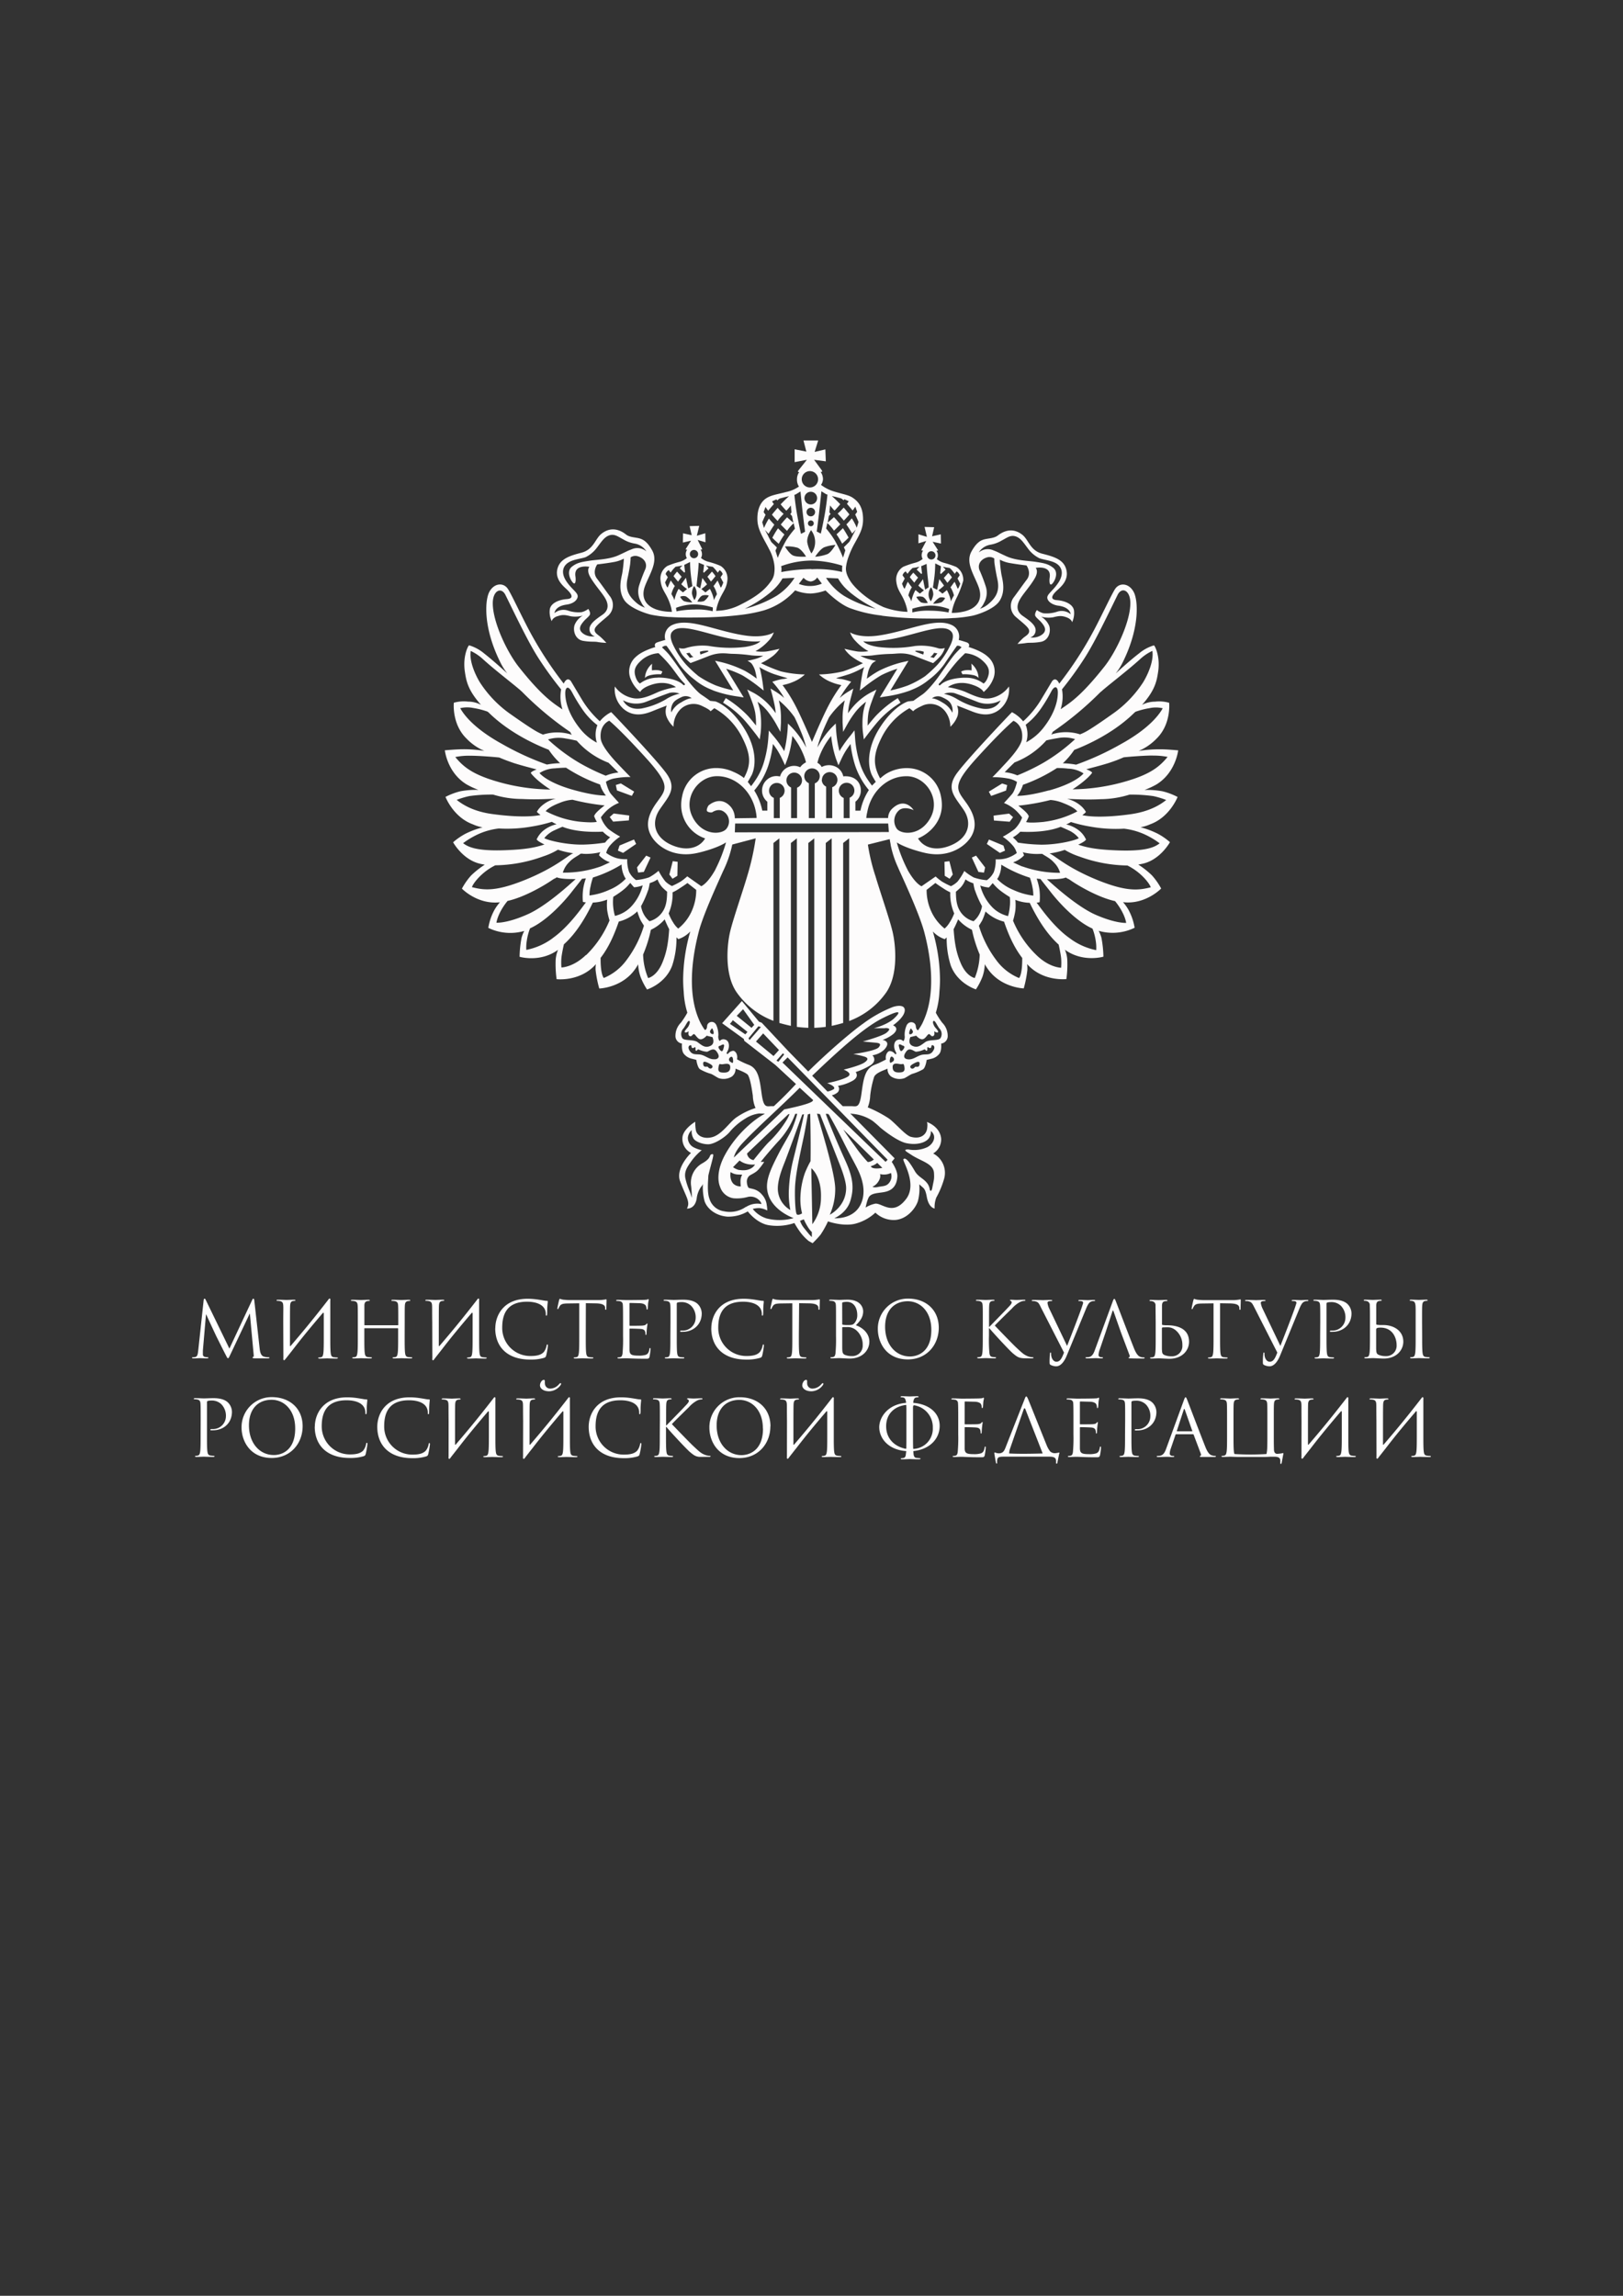 <svg id="Layer_2" data-name="Layer 2" xmlns="http://www.w3.org/2000/svg" viewBox="0 0 595.28 841.89"><rect x="0" y="0" width="595.28" height="841.89" fill="#333333" stroke="none"/><defs><style>.cls-1{fill:#fff;}.cls-2{fill:#fdfcfc;}</style></defs><title>Министерство_культуры_РФ_1-1</title><path class="cls-1" d="M95.23,494.48c.12,1,.32,2.62,1.54,3a6.28,6.28,0,0,0,1.85.25c.14,0,.22,0,.22.15s-.25.25-.59.25h-2.9c-.74,0-1.45,0-1.85,0-.66-.06-.88-.11-.88-.34s.19-.17.34-.2.11-.62.05-1.14l-1.36-14.68h-.09l-7,14.8c-.59,1.25-.68,1.5-.94,1.5s-.34-.28-.88-1.3c-.74-1.4-3.18-6.32-3.33-6.6-.25-.51-3.44-7.34-3.75-8.11h-.12l-1.13,13.2c0,.45,0,1,0,1.45a.9.9,0,0,0,.74.88,5.44,5.44,0,0,0,1.08.14c.11,0,.23.06.23.15s-.17.25-.52.25c-1,0-2.41-.08-2.64-.08s-1.62.08-2.39.08c-.28,0-.48-.06-.48-.25s.14-.15.28-.15a3.82,3.82,0,0,0,.85-.08c.94-.17,1-1.28,1.14-2.36l2-18.55c.06-.31.14-.51.31-.51s.29.11.43.42l8.7,17.9,8.37-17.87c.11-.25.23-.45.42-.45s.29.22.35.76Zm8.71,3.5c-.14.94.32,1.06.69.46L105,498l2.36-3c3.52-4.61,7.25-9.08,11-13.46.25-.31.39-.14.39.2v8.22c0,2.73,0,5-.14,6.18-.11.82-.25,1.45-.82,1.56a4.22,4.22,0,0,1-.86.11c-.17,0-.22.09-.22.17s.14.23.45.23c.85,0,2.65-.08,2.79-.08s1.93.08,3.5.08c.31,0,.45-.08.45-.23s0-.17-.22-.17a11.25,11.25,0,0,1-1.28-.11c-.86-.11-1-.74-1.11-1.56-.15-1.2-.15-3.45-.15-6.18V477c.15-.93-.31-1.05-.68-.45-5.83,7.54-9.81,12.29-13.85,17-.11.14-.26.12-.26-.11,0-9.39,0-13.8.06-14.71s.28-1.48,1-1.62a4,4,0,0,1,.71-.09c.12,0,.23-.05.23-.17s-.14-.22-.45-.22c-.86,0-2.65.08-2.79.08s-1.94-.08-3.22-.08c-.31,0-.45.05-.45.22s.11.17.22.17a5.07,5.07,0,0,1,1,.09c.94.2,1.17.66,1.23,1.62s0,1.71,0,6.15Zm44.5-13.08c0-4.44,0-5.24.05-6.15s.29-1.48,1.06-1.62a4,4,0,0,1,.71-.09c.11,0,.23-.05.23-.17s-.15-.22-.46-.22c-.85,0-2.64.08-2.79.08s-1.93-.08-3.21-.08c-.31,0-.46.05-.46.22s.12.17.23.17a5.07,5.07,0,0,1,1,.09c.94.2,1.17.66,1.22,1.62s.06,2,.06,6.46v.6a.15.15,0,0,1-.17.17H133.82c-.09,0-.17,0-.17-.17v-.6c0-4.44,0-5.55,0-6.46s.29-1.48,1.05-1.62a4.18,4.18,0,0,1,.72-.09c.11,0,.22-.05.22-.17s-.14-.22-.45-.22c-.85,0-2.65.08-2.79.08s-1.93-.08-3.21-.08c-.32,0-.46.05-.46.22s.12.17.23.17a5.07,5.07,0,0,1,1,.09c.93.2,1.16.66,1.22,1.62s.06,1.71.06,6.15v5c0,2.73,0,5-.15,6.18-.11.82-.25,1.45-.82,1.56a4.22,4.22,0,0,1-.85.11c-.17,0-.23.09-.23.17s.14.23.45.23c.86,0,2.65-.08,2.79-.08s1.94.08,3.5.08c.31,0,.45-.08.45-.23s-.05-.17-.22-.17a11.44,11.44,0,0,1-1.28-.11c-.86-.11-1-.74-1.11-1.56-.14-1.2-.14-3.45-.14-6.18v-2.67c0-.14.08-.17.17-.17h12.06a.17.17,0,0,1,.17.17v2.67c0,2.73,0,5-.14,6.18-.12.82-.26,1.45-.83,1.56a4.22,4.22,0,0,1-.85.11c-.17,0-.23.09-.23.17s.14.23.46.23c.85,0,2.64-.08,2.78-.08s1.94.08,3.5.08c.32,0,.46-.08.46-.23s-.06-.17-.23-.17a11.44,11.44,0,0,1-1.28-.11c-.85-.11-1-.74-1.11-1.56-.14-1.2-.14-3.45-.14-6.18ZM158.57,498c-.14.94.31,1.06.68.46l.34-.46,2.36-3c3.53-4.61,7.26-9.08,11-13.46.25-.31.39-.14.39.2v8.22c0,2.73,0,5-.14,6.18-.11.82-.25,1.45-.82,1.56a4.22,4.22,0,0,1-.86.11c-.17,0-.23.09-.23.17s.15.23.46.23c.85,0,2.64-.08,2.79-.08s1.93.08,3.5.08c.31,0,.45-.08.45-.23s-.06-.17-.23-.17a11.64,11.64,0,0,1-1.28-.11c-.85-.11-1-.74-1.11-1.56-.14-1.2-.14-3.45-.14-6.18V477c.14-.93-.31-1.05-.68-.45-5.83,7.54-9.82,12.29-13.85,17-.12.14-.26.12-.26-.11,0-9.39,0-13.8.06-14.71s.28-1.48,1-1.62a4,4,0,0,1,.71-.09c.11,0,.23-.05.23-.17s-.14-.22-.46-.22c-.85,0-2.64.08-2.78.08s-1.94-.08-3.22-.08c-.31,0-.46.05-.46.22s.12.17.23.17a5.07,5.07,0,0,1,1,.09c.94.2,1.17.66,1.22,1.62s0,1.71.06,6.15Zm23.07-10.92c0,6.57,4.15,11.49,12.83,11.49a16.65,16.65,0,0,0,5.12-.65c.51-.23.57-.29.74-.83a28.69,28.69,0,0,0,.63-3.64c0-.23-.06-.43-.2-.43s-.23.12-.29.43a5.35,5.35,0,0,1-1.05,2.39c-1.14,1.17-2.82,1.42-4.95,1.42a10.27,10.27,0,0,1-10.27-10.41c0-5,1.79-9.5,9.1-9.5,3.56,0,6.89,1.19,6.89,4.52,0,.4,0,.6.23.6s.28-.43.28-1.79c0-1.65.2-3,.2-3.33s-.06-.32-.37-.32c-1.08,0-3.64-.76-7-.76-9,0-11.86,6.26-11.86,10.81m33.21-9.19,3.58.06c2.73.05,3.39.71,3.5,1.56l0,.31c0,.4.08.49.23.49s.2-.12.2-.37.08-2.28.08-3.13c0-.17,0-.34-.14-.34a14.09,14.09,0,0,1-2.82.28H208.84c-.34,0-1.42-.06-2.24-.14a5.81,5.81,0,0,1-1.26-.34c-.11,0-.22.37-.28.54s-.62,2.67-.62,3,.05.25.14.25.2-.05.28-.28a5.29,5.29,0,0,1,.48-.88c.46-.69,1.14-.88,2.91-.91l4.21-.06v12c0,2.73,0,5-.15,6.18-.11.82-.25,1.45-.82,1.56a4.22,4.22,0,0,1-.85.11c-.17,0-.23.09-.23.17s.14.23.45.23c.86,0,2.65-.08,2.79-.08s1.94.08,3.5.08c.31,0,.46-.08.46-.23s-.06-.17-.23-.17a11.44,11.44,0,0,1-1.28-.11c-.86-.11-1-.74-1.11-1.56-.14-1.2-.14-3.45-.14-6.18Zm16,.17c0-.2.06-.25.17-.25.57,0,3.13.08,3.3.08,1.68,0,2.36.57,2.53.94a3,3,0,0,1,.25,1.08c0,.2.06.31.21.31s.19-.14.22-.28c.06-.34.12-1.59.14-1.88.09-.8.23-1.14.23-1.34s0-.31-.17-.31-.23.12-.4.17a12.36,12.36,0,0,1-1.25.11c-.45,0-3.35.06-6.43.06-.14,0-1.93-.08-3.21-.08-.31,0-.46.05-.46.22s.12.17.23.17a5.07,5.07,0,0,1,1,.09,1.26,1.26,0,0,1,1.19,1.31c.06.48.09,1.68.09,6.46v5a57.25,57.25,0,0,1-.2,6.52c-.17.82-.31,1.08-.77,1.22a3.1,3.1,0,0,1-.85.11c-.17,0-.23.09-.23.17s.14.23.45.23c.63,0,2.05-.08,2.79-.08s2.73.17,7,.17c1.11,0,1.34,0,1.53-.74a25.71,25.71,0,0,0,.37-2.76c0-.2,0-.43-.17-.43s-.2.12-.25.43c-.2,1.16-.54,1.73-1.28,2.05a8.23,8.23,0,0,1-2.73.31c-2.79,0-3.3-.45-3.3-2.33V487.4a.18.18,0,0,1,.2-.2c.48,0,3.3.06,4.06.14,1.11.12,1.37.6,1.48,1a2.75,2.75,0,0,1,.12.94c0,.14.05.25.2.25s.19-.23.19-.54a27.67,27.67,0,0,1,.35-3.41c0-.17-.06-.23-.14-.23s-.23.14-.43.37-.66.34-1.34.4-4.15.06-4.52.06c-.14,0-.17-.09-.17-.29Zm15,11.86c0,2.73,0,5-.14,6.18-.11.82-.26,1.45-.82,1.56a4.22,4.22,0,0,1-.86.11c-.17,0-.23.09-.23.17s.15.23.46.23c.85,0,2.65-.08,2.73-.08s1.94.08,3.5.08c.31,0,.46-.08.46-.23s-.06-.17-.23-.17a11.44,11.44,0,0,1-1.28-.11c-.86-.11-1-.74-1.11-1.56-.14-1.2-.14-3.45-.14-6.18V478.21c0-.28.05-.48.22-.54a3.63,3.63,0,0,1,1.23-.17,4.94,4.94,0,0,1,3.89,1.42,6,6,0,0,1,1.6,4.38,4.73,4.73,0,0,1-4.92,4.64c-.6,0-.77,0-.77.26s.17.19.31.19a4,4,0,0,0,.6,0c4,0,7-2.73,7-6.77a4.93,4.93,0,0,0-1.43-3.38c-.45-.43-1.73-1.62-5.29-1.62-1.31,0-3,.08-3.58.08-.23,0-1.94-.08-3.22-.08-.31,0-.45.05-.45.22s.11.17.23.17a5,5,0,0,1,1,.09c.94.2,1.17.66,1.23,1.62s.05,1.71.05,6.15Zm15-2.84c0,6.57,4.15,11.49,12.83,11.49a16.65,16.65,0,0,0,5.12-.65c.51-.23.56-.29.74-.83a30.17,30.17,0,0,0,.62-3.64c0-.23-.06-.43-.2-.43s-.23.12-.28.43a5.58,5.58,0,0,1-1.05,2.39c-1.14,1.17-2.82,1.42-4.95,1.42a10.27,10.27,0,0,1-10.27-10.41c0-5,1.79-9.5,9.1-9.5,3.56,0,6.88,1.19,6.88,4.52,0,.4,0,.6.23.6s.29-.43.29-1.79c0-1.65.19-3,.19-3.33s-.05-.32-.37-.32c-1.08,0-3.64-.76-7-.76-9.05,0-11.86,6.26-11.86,10.81m32.2-9.19,3.58.06c2.73.05,3.39.71,3.5,1.56l0,.31c0,.4.09.49.23.49s.2-.12.2-.37.08-2.28.08-3.13c0-.17,0-.34-.14-.34a13.93,13.93,0,0,1-2.81.28H287c-.34,0-1.42-.06-2.25-.14a5.47,5.47,0,0,1-1.25-.34c-.11,0-.23.37-.28.54s-.63,2.67-.63,3,.06.25.14.25.2-.05.29-.28a4.6,4.6,0,0,1,.48-.88c.45-.69,1.14-.88,2.9-.91l4.21-.06v12c0,2.73,0,5-.14,6.18-.11.82-.26,1.45-.83,1.56a4,4,0,0,1-.85.11c-.17,0-.23.09-.23.17s.14.23.46.23c.85,0,2.64-.08,2.79-.08s1.93.08,3.5.08c.31,0,.45-.08.45-.23s-.06-.17-.23-.17a11.64,11.64,0,0,1-1.28-.11c-.85-.11-1-.74-1.11-1.56-.14-1.2-.14-3.45-.14-6.18ZM318.86,492c0,3-2.39,6.2-7.25,6.2-.66,0-3.56-.17-3.78-.17s-1.94.08-2.79.08c-.31,0-.46-.06-.46-.23s.06-.17.23-.17a3.05,3.05,0,0,0,.85-.11c.46-.14.6-.4.77-1.22a57.25,57.25,0,0,0,.2-6.52v-5c0-4.78,0-6-.08-6.46a1.28,1.28,0,0,0-1.2-1.31,5,5,0,0,0-1-.09c-.11,0-.22-.05-.22-.17s.14-.22.45-.22c1.28,0,3.07.08,3.22.08.68,0,1.79-.08,3.1-.08,4.66,0,5.69,2.84,5.69,4.26,0,2.33-1.34,3.73-2.68,5.12C316.05,486.69,318.86,488.71,318.86,492Zm-9.95-6.52c0,.2,0,.26.2.31a9.48,9.48,0,0,0,1.73.12c1.59,0,2-.06,2.59-.74a4.38,4.38,0,0,0,1-2.87c0-2.37-1.05-4.9-3.84-4.9a6.53,6.53,0,0,0-1.36.14c-.26.06-.34.15-.34.32Zm7.51,7.77a6.92,6.92,0,0,0-2.76-5.75,4.94,4.94,0,0,0-3.05-.85c-1.67,0-1.7,0-1.7.22v6.92c0,2.13.11,2.64,1,3.07a6.71,6.71,0,0,0,2.51.43A3.8,3.8,0,0,0,316.42,493.29Zm27.9-6.38c0,6.38-4.49,11.64-11.35,11.64-7.79,0-11-6.06-11-11.18a11,11,0,0,1,11.21-11.12C339.54,476.25,344.32,480.29,344.32,486.91Zm-2.73.8c0-6.83-4.15-10.49-8.65-10.49-4.75,0-8.3,3.12-8.3,9.35,0,6.63,4,10.9,9.1,10.9C336.3,497.47,341.59,496,341.59,487.71Zm18.87,2.19c0,2.73,0,5-.15,6.18-.11.82-.25,1.45-.82,1.56a4.22,4.22,0,0,1-.85.11c-.17,0-.23.09-.23.17s.14.23.46.23c.85,0,2.5-.08,2.73-.08s1.87.08,3.27.08c.31,0,.45-.08.45-.23s-.05-.17-.23-.17a9.14,9.14,0,0,1-1.11-.11c-.85-.11-1-.74-1.1-1.56a54,54,0,0,1-.15-6.18v-2.78h.15c1.36,1.67,7.39,8.19,8.67,9.24s1.94,1.59,3.44,1.73c.63.06,1.17.06,2,.06h1.45c.48,0,.62-.08.62-.23s-.17-.17-.37-.17a5.05,5.05,0,0,1-1.76-.37c-1.36-.57-1.85-1-4.24-3.24-1.17-1.08-7.08-7.2-7.82-8,.6-.71,5.54-5.55,6.26-6.23a10.73,10.73,0,0,1,3.07-2.45,4.31,4.31,0,0,1,1.59-.4c.23,0,.29-.05.29-.19s-.12-.2-.43-.2c-.71,0-2.59.08-2.73.08-.68,0-1.57-.08-2.13-.08-.21,0-.35.05-.35.2s.12.16.26.22a.56.56,0,0,1,.37.6c0,.48-.74,1.22-1.54,2.05-1,1.11-6.17,6.34-6.65,6.88h-.12v-1.7c0-4.44,0-5.24.06-6.15s.28-1.48,1-1.62a4.09,4.09,0,0,1,.71-.09c.12,0,.23-.05.23-.17s-.14-.22-.45-.22c-.86,0-2.51.08-2.77.08s-1.84-.08-3.12-.08c-.31,0-.46.05-.46.22s.12.17.23.17a5.07,5.07,0,0,1,1,.09c.94.2,1.16.66,1.22,1.62s.06,1.71.06,6.15ZM390.25,496c-.76,2-1.39,3.36-2.78,3.36-1.11,0-1.94-1.31-1.94-2.82,0-.42,0-.54-.2-.54s-.14,0-.2.29a24.41,24.41,0,0,0-.17,3.55.76.76,0,0,0,.43.71,4.75,4.75,0,0,0,2,.49c1.51,0,2.87-1.48,3.87-3.93l7-17c.8-2,1.28-2.42,1.68-2.67a2.54,2.54,0,0,1,1.37-.35c.22,0,.34-.05.34-.19s-.15-.2-.46-.2c-.82,0-2.05.08-2.22.08-.34,0-1.65-.08-2.78-.08-.46,0-.63.05-.66.22s.14.17.32.17a3.35,3.35,0,0,1,1.07.12.66.66,0,0,1,.35.65l-.43,1.34c-.74,2.25-3.87,10.38-5.46,14.36L384.91,480a6.89,6.89,0,0,1-.71-2.19.56.56,0,0,1,.36-.57,3.2,3.2,0,0,1,1.09-.15c.19,0,.28-.05.28-.19s-.26-.2-.77-.2c-1.08,0-2.36.08-2.64.08s-2-.08-3.33-.08c-.46,0-.74,0-.74.2s.06.19.23.19a4.21,4.21,0,0,1,1.08.12c1,.28,1.28.65,2,2.19Zm15.25-7.42,2.51-7.68q.21-.64.42,0l2.7,7.68.52,1.39,2.64,7c.17.45,0,.71-.17.77s-.2.08-.2.2.32.17.86.19c2,.06,4,.06,4.46.06s.57-.06.57-.23-.11-.17-.28-.17a3.7,3.7,0,0,1-1.14-.17c-.6-.17-1.43-.62-2.45-3.15-1.73-4.33-6.2-16.08-6.63-17.16-.34-.88-.45-1-.62-1s-.29.17-.63,1.11L401.6,495c-.5,1.43-1.07,2.51-2.39,2.68-.22,0-.62.05-.82.05s-.26.06-.26.17.17.23.55.23c1.33,0,2.89-.08,3.21-.08s1.53.08,2.22.08c.25,0,.42-.06.42-.23s-.08-.17-.28-.17H404c-.48,0-1.08-.25-1.08-.82a6.21,6.21,0,0,1,.4-1.91Zm30.61,3.5c0,3-2.39,6.2-7.25,6.2-.65,0-3.56-.17-3.78-.17s-1.94.08-2.79.08c-.31,0-.45-.06-.45-.23s.05-.17.22-.17a4.22,4.22,0,0,0,.86-.11c.56-.11.71-.74.82-1.56.14-1.2.14-3.45.14-6.18v-5l-.06-6.15a1.46,1.46,0,0,0-1.1-1.59,3.63,3.63,0,0,0-.88-.12c-.12,0-.23-.05-.23-.17s.14-.22.45-.22c.94,0,2.73.08,2.88.08s1.93-.08,2.78-.08c.32,0,.46.05.46.22s-.12.17-.23.17a4,4,0,0,0-.71.09c-.77.14-1,.63-1.05,1.62l0,6.77c0,.2,0,.26.2.31a9.48,9.48,0,0,0,1.73.12C431.11,486,436.11,486.8,436.11,492Zm-2.44,1.25a6.92,6.92,0,0,0-2.76-5.75c-1.62-1.11-2.59-.82-4.35-.82a.37.37,0,0,0-.4.42v1.4c0,2.19,0,5.72,0,6.14.08,1.4.08,1.79,1,2.22a6.74,6.74,0,0,0,2.51.43A3.8,3.8,0,0,0,433.67,493.29Zm13.82-15.42,3.58.06c2.74.05,3.39.71,3.5,1.56l0,.31c0,.4.09.49.23.49s.2-.12.2-.37.08-2.28.08-3.13c0-.17,0-.34-.14-.34a14.09,14.09,0,0,1-2.82.28H441.49c-.35,0-1.43-.06-2.25-.14a5.47,5.47,0,0,1-1.25-.34c-.11,0-.23.37-.29.54s-.62,2.67-.62,3,.05.25.14.25.2-.05.28-.28a4.87,4.87,0,0,1,.49-.88c.45-.69,1.14-.88,2.9-.91l4.21-.06v12c0,2.73,0,5-.14,6.18-.12.82-.26,1.45-.83,1.56a4,4,0,0,1-.85.11c-.17,0-.23.09-.23.17s.14.23.45.23c.86,0,2.65-.08,2.79-.08s1.94.08,3.5.08c.31,0,.46-.08.46-.23s-.06-.17-.23-.17a11.44,11.44,0,0,1-1.28-.11c-.85-.11-1-.74-1.11-1.56-.14-1.2-.14-3.45-.14-6.18Zm21,18.09c-.77,2-1.39,3.36-2.79,3.36-1.11,0-1.93-1.31-1.93-2.82,0-.42,0-.54-.2-.54s-.15,0-.2.29a24.41,24.41,0,0,0-.17,3.55.75.75,0,0,0,.43.71,4.71,4.71,0,0,0,2,.49c1.51,0,2.87-1.48,3.87-3.93l7-17c.79-2,1.28-2.42,1.67-2.67a2.54,2.54,0,0,1,1.37-.35c.23,0,.34-.05.34-.19s-.14-.2-.45-.2c-.83,0-2.05.08-2.22.08-.34,0-1.65-.08-2.79-.08-.46,0-.63.05-.65.22s.14.17.31.17a3.41,3.41,0,0,1,1.08.12.65.65,0,0,1,.34.65l-.43,1.34c-.73,2.25-3.87,10.38-5.46,14.36L463.14,480a7.17,7.17,0,0,1-.71-2.19.57.57,0,0,1,.37-.57,3.17,3.17,0,0,1,1.08-.15c.2,0,.29-.05.29-.19s-.26-.2-.77-.2c-1.08,0-2.36.08-2.65.08s-2-.08-3.33-.08c-.45,0-.74,0-.74.2s.06.19.23.19a4.17,4.17,0,0,1,1.08.12c1,.28,1.28.65,2.05,2.19Zm15.71-6.06c0,2.73,0,5-.14,6.18-.11.82-.26,1.45-.83,1.56a4,4,0,0,1-.85.11c-.17,0-.23.09-.23.17s.15.23.46.23c.85,0,2.64-.08,2.73-.08s1.93.08,3.5.08c.31,0,.45-.08.45-.23s-.05-.17-.23-.17a11.64,11.64,0,0,1-1.28-.11c-.85-.11-1-.74-1.1-1.56-.15-1.2-.15-3.45-.15-6.18V478.21c0-.28.06-.48.23-.54a3.63,3.63,0,0,1,1.23-.17,4.94,4.94,0,0,1,3.89,1.42,6,6,0,0,1,1.59,4.38,4.72,4.72,0,0,1-4.92,4.64c-.59,0-.77,0-.77.26s.18.19.32.19a4,4,0,0,0,.6,0c4,0,7-2.73,7-6.77a4.93,4.93,0,0,0-1.43-3.38c-.46-.43-1.73-1.62-5.29-1.62-1.31,0-3,.08-3.59.08-.22,0-1.93-.08-3.21-.08-.31,0-.45.05-.45.22s.11.17.23.17a5,5,0,0,1,1,.09c.94.2,1.17.66,1.22,1.62s.06,1.71.06,6.15ZM514.7,492c0,3-2.39,6.2-7.25,6.2-.66,0-3.56-.17-3.79-.17s-1.93.08-2.78.08c-.32,0-.46-.06-.46-.23s.06-.17.23-.17a4.13,4.13,0,0,0,.85-.11c.57-.11.71-.74.83-1.56.14-1.2.14-3.45.14-6.18v-5c0-4.44,0-4.36-.06-6.15a1.47,1.47,0,0,0-1.11-1.59,3.52,3.52,0,0,0-.88-.12c-.11,0-.23-.05-.23-.17s.15-.22.46-.22c.94,0,2.73.08,2.87.08s1.94-.08,2.79-.08c.31,0,.45.05.45.22s-.11.17-.22.17a4.18,4.18,0,0,0-.72.09c-.76.14-1,.63-1.05,1.62l0,6.77c0,.2.06.26.2.31a9.75,9.75,0,0,0,1.74.12h.91C511.46,486,514.7,488.17,514.7,492Zm-2.45,1.25c0-2.59-1.45-6.4-5.88-6.4-1.46,0-1.66.25-1.63,1v.66c0,2.19,0,5.72,0,6.14.09,1.4.09,1.79,1,2.22a6.69,6.69,0,0,0,2.5.43A3.8,3.8,0,0,0,512.25,493.29Zm9.33-8.39c0-4.44,0-5.24.06-6.15s.29-1.48,1.05-1.62a4.18,4.18,0,0,1,.72-.09c.11,0,.22-.05.22-.17s-.14-.22-.45-.22c-.86,0-2.65.08-2.79.08s-1.93-.08-2.87-.08c-.32,0-.46.05-.46.22s.12.17.23.17a3.52,3.52,0,0,1,.88.12c.62.14.91.63,1,1.59s.06,1.71.06,6.15v5c0,2.73,0,5-.15,6.18-.11.82-.26,1.45-.82,1.56a4.22,4.22,0,0,1-.85.11c-.18,0-.23.09-.23.17s.14.23.45.23c.86,0,2.65-.08,2.79-.08s1.93.08,3.5.08c.31,0,.46-.08.46-.23s-.06-.17-.23-.17a11.25,11.25,0,0,1-1.28-.11c-.86-.11-1-.74-1.11-1.56-.15-1.2-.15-3.45-.15-6.18Zm-448,41.15c0,2.73,0,5-.14,6.18-.12.82-.26,1.44-.83,1.56a4.15,4.15,0,0,1-.85.12c-.17,0-.23.08-.23.17s.14.22.46.22c.85,0,2.64-.08,2.73-.08s1.93.08,3.5.08c.31,0,.46-.08.46-.22s-.06-.17-.24-.17a11.57,11.57,0,0,1-1.27-.12c-.86-.12-1-.74-1.11-1.56-.15-1.2-.15-3.45-.15-6.18v-11.7c0-.28.06-.48.23-.54a3.6,3.6,0,0,1,1.22-.17,5,5,0,0,1,3.9,1.42,6.06,6.06,0,0,1,1.6,4.39,4.73,4.73,0,0,1-4.93,4.64c-.6,0-.76,0-.76.25s.16.2.31.2a3.89,3.89,0,0,0,.59,0c4.05,0,7-2.73,7-6.77a4.94,4.94,0,0,0-1.43-3.39c-.45-.43-1.73-1.62-5.29-1.62-1.31,0-3,.09-3.58.09-.23,0-1.94-.09-3.22-.09-.31,0-.46.05-.46.23s.12.17.23.17a5.08,5.08,0,0,1,1,.08c.94.2,1.17.65,1.22,1.62s.06,1.71.06,6.15Zm37.42-3c0,6.38-4.5,11.64-11.35,11.64-7.8,0-11.05-6.06-11.05-11.19a11,11,0,0,1,11.22-11.12C106.22,512.39,111,516.43,111,523.06Zm-2.73.8c0-6.83-4.16-10.5-8.65-10.5-4.76,0-8.31,3.13-8.31,9.36,0,6.63,4,10.9,9.1,10.9C103,533.62,108.27,532.14,108.27,523.86Zm7.17-.66c0,6.58,4.16,11.5,12.84,11.5a16.65,16.65,0,0,0,5.12-.65c.51-.23.57-.29.74-.83a30.17,30.17,0,0,0,.62-3.64c0-.23,0-.43-.2-.43s-.22.11-.28.43a5.58,5.58,0,0,1-1.05,2.39c-1.14,1.17-2.82,1.43-4.95,1.43A10.29,10.29,0,0,1,118,523c0-5,1.79-9.51,9.11-9.51,3.55,0,6.89,1.19,6.89,4.53,0,.39,0,.59.22.59s.29-.43.29-1.79c0-1.65.2-3,.2-3.33s-.06-.31-.37-.31c-1.08,0-3.65-.77-7-.77-9,0-11.87,6.26-11.87,10.81m22.91,0c0,6.58,4.15,11.5,12.83,11.5a16.61,16.61,0,0,0,5.12-.65c.52-.23.57-.29.74-.83a28.69,28.69,0,0,0,.63-3.64c0-.23-.06-.43-.2-.43s-.23.11-.28.43a5.49,5.49,0,0,1-1.06,2.39c-1.14,1.17-2.82,1.43-4.95,1.43A10.28,10.28,0,0,1,140.91,523c0-5,1.79-9.51,9.1-9.51,3.56,0,6.89,1.19,6.89,4.53,0,.39,0,.59.23.59s.28-.43.28-1.79c0-1.65.2-3,.2-3.33s-.05-.31-.37-.31c-1.08,0-3.64-.77-7-.77-9.05,0-11.86,6.26-11.86,10.81m26.15,10.93c-.15.94.31,1.06.68.46l.34-.46,2.36-3c3.53-4.61,7.26-9.08,11-13.46.25-.32.4-.15.4.2v8.22c0,2.73,0,5-.15,6.18-.11.82-.25,1.44-.82,1.56a4.24,4.24,0,0,1-.85.12c-.18,0-.23.08-.23.17s.14.22.45.22c.86,0,2.65-.08,2.79-.08s1.93.08,3.5.08c.31,0,.46-.08.46-.22s-.06-.17-.23-.17a11.51,11.51,0,0,1-1.28-.12c-.85-.12-1-.74-1.11-1.56-.14-1.2-.14-3.45-.14-6.18V513.19c.14-.94-.32-1.06-.69-.46-5.83,7.54-9.82,12.3-13.86,17-.11.15-.25.12-.25-.11,0-9.39,0-13.8.05-14.72s.29-1.48,1.06-1.62a3.79,3.79,0,0,1,.71-.08c.11,0,.22-.06.22-.17s-.14-.23-.45-.23c-.85,0-2.65.09-2.79.09s-1.93-.09-3.21-.09c-.32,0-.46.05-.46.23s.11.17.23.17a5.15,5.15,0,0,1,1,.08c.93.2,1.16.65,1.22,1.62s0,1.71.06,6.15Zm27.31,0c-.14.94.32,1.06.69.46l.34-.46c.85-1.08,1.62-2.1,2.36-3,3.53-4.61,7.26-9.08,11-13.46.26-.32.4-.15.4.2v8.22c0,2.73,0,5-.14,6.18-.11.82-.26,1.44-.82,1.56a4.24,4.24,0,0,1-.86.12c-.17,0-.23.08-.23.17s.15.22.46.22c.85,0,2.64-.08,2.79-.08s1.93.08,3.5.08c.31,0,.45-.08.45-.22s0-.17-.22-.17a11.89,11.89,0,0,1-1.29-.12c-.85-.12-1-.74-1.11-1.56-.14-1.2-.14-3.45-.14-6.18V513.19c.14-.94-.31-1.06-.68-.46-5.83,7.54-9.82,12.3-13.86,17-.11.15-.26.12-.26-.11,0-9.39,0-13.8.06-14.72s.29-1.48,1.05-1.62a3.8,3.8,0,0,1,.72-.08c.11,0,.22-.06.22-.17s-.14-.23-.45-.23c-.86,0-2.65.09-2.79.09s-1.94-.09-3.22-.09c-.31,0-.45.05-.45.23s.11.17.23.17a5,5,0,0,1,1,.08c.94.2,1.17.66,1.22,1.62s0,1.71.06,6.15Zm24.08-10.93c0,6.58,4.15,11.5,12.83,11.5a16.57,16.57,0,0,0,5.12-.65c.52-.23.57-.29.74-.83a28.69,28.69,0,0,0,.63-3.64c0-.23-.06-.43-.2-.43s-.23.11-.28.43a5.49,5.49,0,0,1-1.06,2.39c-1.13,1.17-2.82,1.43-4.95,1.43A10.28,10.28,0,0,1,218.45,523c0-5,1.79-9.51,9.1-9.51,3.56,0,6.89,1.19,6.89,4.53,0,.39,0,.59.23.59s.28-.43.28-1.79c0-1.65.2-3,.2-3.33s-.05-.31-.37-.31c-1.08,0-3.64-.77-7-.77-9.05,0-11.86,6.26-11.86,10.81M242,526.05c0,2.73,0,5-.14,6.18-.12.82-.26,1.44-.83,1.56a4.24,4.24,0,0,1-.85.12c-.17,0-.23.08-.23.17s.14.22.45.22c.86,0,2.51-.08,2.73-.08s1.88.08,3.28.08c.31,0,.45-.08.45-.22s-.05-.17-.23-.17a9.67,9.67,0,0,1-1.11-.12c-.85-.12-1-.74-1.1-1.56-.15-1.2-.15-3.45-.15-6.18v-2.79h.15c1.36,1.68,7.4,8.2,8.68,9.25s1.93,1.6,3.44,1.74c.62,0,1.16,0,2,0H260c.49,0,.63-.08.63-.22s-.17-.17-.37-.17a5.14,5.14,0,0,1-1.76-.38c-1.37-.56-1.85-1-4.25-3.24-1.16-1.08-7.08-7.2-7.82-8,.6-.72,5.55-5.55,6.26-6.24a10.76,10.76,0,0,1,3.08-2.45,4.23,4.23,0,0,1,1.59-.39c.22,0,.28-.06.28-.2s-.11-.2-.43-.2c-.71,0-2.58.09-2.72.09-.69,0-1.57-.09-2.14-.09-.2,0-.34.05-.34.2s.11.17.25.22a.57.57,0,0,1,.38.6c0,.48-.75,1.23-1.54,2.05-1,1.11-6.18,6.35-6.66,6.89h-.12V521c0-4.44,0-5.23.06-6.15s.29-1.48,1-1.62a4,4,0,0,1,.72-.08c.11,0,.23-.06.23-.17s-.15-.23-.46-.23c-.86,0-2.5.09-2.76.09s-1.85-.09-3.13-.09c-.32,0-.46.05-.46.23s.12.17.23.17a5.08,5.08,0,0,1,1,.08c.93.2,1.16.65,1.22,1.62s.06,1.71.06,6.15Zm40.55-3c0,6.38-4.5,11.64-11.36,11.64-7.8,0-11-6.06-11-11.19a11,11,0,0,1,11.21-11.12C277.8,512.39,282.59,516.43,282.59,523.06Zm-2.74.8c0-6.83-4.15-10.5-8.65-10.5-4.75,0-8.31,3.13-8.31,9.36,0,6.63,4,10.9,9.11,10.9C274.56,533.62,279.85,532.14,279.85,523.86Zm8.82,10.27c-.14.94.31,1.06.68.46l.34-.46c.86-1.08,1.63-2.1,2.37-3,3.53-4.61,7.25-9.08,11-13.46.26-.32.4-.15.4.2v8.22c0,2.73,0,5-.14,6.18-.12.82-.26,1.44-.83,1.56a4.24,4.24,0,0,1-.85.12c-.18,0-.23.08-.23.17s.14.22.45.22c.86,0,2.65-.08,2.79-.08s1.94.08,3.5.08c.32,0,.46-.08.46-.22s-.06-.17-.23-.17a11.73,11.73,0,0,1-1.28-.12c-.86-.12-1-.74-1.11-1.56-.14-1.2-.14-3.45-.14-6.18V513.19c.14-.94-.32-1.06-.69-.46-5.83,7.54-9.82,12.3-13.85,17-.12.15-.26.12-.26-.11,0-9.39,0-13.8.06-14.72s.28-1.48,1.05-1.62a3.79,3.79,0,0,1,.71-.08c.11,0,.23-.06.23-.17s-.14-.23-.46-.23c-.85,0-2.64.09-2.79.09s-1.93-.09-3.21-.09c-.31,0-.46.05-.46.23s.12.17.23.17a5.08,5.08,0,0,1,1,.08c.94.2,1.16.66,1.22,1.62s0,1.71.06,6.15Zm46.41-2-.06.09c.12,1,0,2.25,1.11,2.42.4,0,1,.11,1.29.11s.22.08.22.17-.14.23-.45.23c-1.56,0-3.36-.09-3.5-.09s-1.94.09-2.79.09c-.32,0-.46-.06-.46-.23s.06-.17.23-.17a4.82,4.82,0,0,0,.85-.11c.86-.2.71-1.43.92-2.42l-.06-.09c-6.75-.48-9.85-4.86-9.85-8.76,0-3.5,3-8.37,9.79-8.91l.06-.09c-.09-.82-.34-1.71-.91-1.85a4,4,0,0,0-.89-.11c-.11,0-.22-.06-.22-.17s.14-.23.45-.23c.94,0,2.74.09,2.88.09s1.94-.09,2.79-.09c.31,0,.45.06.45.23s-.11.17-.23.17a4.09,4.09,0,0,0-.71.09c-.71.14-.91,1-1,1.87l.05.09c5.61.43,9.65,3.58,9.65,8.42S340.91,531.49,335.08,532.11Zm-2.59-15.79-.05-.94c0-.2-.12-.2-.23-.17-4.07.51-7.15,3.21-7.15,7.8s3.11,7.42,7.09,8.25c.14.06.29,0,.29-.26.05-1.28.05-2.9.05-5v-9.73Zm2.56,15a7.4,7.4,0,0,0,7.12-7.74,8.09,8.09,0,0,0-6.38-8.17,1,1,0,0,0-.57-.06c-.2.09-.28.14-.31.86l0,.48v9.36c0,2.13,0,3.87.06,5.15A.13.13,0,0,0,335.05,531.32Zm18.81-17.13c0-.21.06-.26.17-.26.57,0,3.13.08,3.3.08,1.68,0,2.37.57,2.54.94a3,3,0,0,1,.25,1.08c0,.2.06.32.2.32s.2-.14.23-.29c.06-.34.11-1.59.14-1.87.09-.81.23-1.15.23-1.35s-.05-.31-.17-.31-.23.11-.4.17-.8.09-1.25.11-3.36.07-6.44.07c-.14,0-1.93-.09-3.21-.09-.31,0-.45.05-.45.23s.11.17.22.17a5.08,5.08,0,0,1,1,.08,1.26,1.26,0,0,1,1.19,1.31c.06.48.09,1.68.09,6.46v5a57.25,57.25,0,0,1-.2,6.52c-.17.83-.31,1.08-.77,1.22a2.77,2.77,0,0,1-.85.12c-.17,0-.23.08-.23.17s.14.22.46.22c.62,0,2.05-.08,2.78-.08s2.74.17,7,.17c1.11,0,1.33,0,1.53-.74a25.71,25.71,0,0,0,.37-2.76c0-.2,0-.43-.17-.43s-.2.12-.25.43c-.21,1.16-.54,1.73-1.29,2.05a8.2,8.2,0,0,1-2.73.31c-2.79,0-3.3-.45-3.3-2.33v-7.37a.18.18,0,0,1,.2-.2c.48,0,3.3.06,4.07.14,1.11.11,1.37.6,1.48,1a3,3,0,0,1,.11.93c0,.15.06.26.2.26s.2-.23.2-.54a28.2,28.2,0,0,1,.34-3.41c0-.18,0-.23-.14-.23s-.23.14-.43.37-.65.34-1.34.4-4.15.05-4.52.05c-.14,0-.17-.08-.17-.28Zm34.67,18.86c-.18.88-.61,3-.66,3.3s-.12.37-.29.37-.22-.08-.2-.48v-.31c0-.89-.08-1.77-2.44-1.77l-4.33,0H373l-4.89,0c-1.93,0-2.13.34-2.33,1a4.67,4.67,0,0,0-.06,1.25c0,.23-.06.28-.17.28s-.17-.08-.23-.25-.57-3.07-.6-3.3,0-.55.09-.55a4.47,4.47,0,0,0,1.45.35c1.51,0,2-.74,2.5-2l7-17.76c.34-.93.48-1.1.65-1.1s.29.14.68,1c.46,1.08,5.16,12.86,6.95,17.25a9.82,9.82,0,0,0,1.13,1.9,2.52,2.52,0,0,0,1.77.66c.88-.06,1.37-.23,1.54-.23S388.55,532.88,388.53,533.05Zm-6.1-.08s0-.06,0-.09l-6.31-16.13c-.15-.43-.46-.4-.6,0L370.54,531a6,6,0,0,0-.4,1.91V533C373.24,533.17,377.51,533.14,382.43,533Zm13.69-18.78c0-.21.05-.26.17-.26.57,0,3.13.08,3.3.08,1.68,0,2.36.57,2.54.94a3.27,3.27,0,0,1,.25,1.08c0,.2.06.32.2.32s.2-.14.22-.29c.07-.34.12-1.59.15-1.87.08-.81.22-1.15.22-1.35s-.05-.31-.16-.31-.23.11-.4.17-.8.09-1.26.11-3.36.07-6.43.07c-.14,0-1.93-.09-3.21-.09-.32,0-.46.05-.46.23s.12.17.23.17a5.08,5.08,0,0,1,1,.08,1.26,1.26,0,0,1,1.19,1.31c.06.48.09,1.68.09,6.46v5a57.25,57.25,0,0,1-.2,6.52c-.17.83-.31,1.08-.77,1.22a2.82,2.82,0,0,1-.85.12c-.17,0-.23.08-.23.17s.14.22.45.22c.63,0,2.05-.08,2.79-.08s2.73.17,7,.17c1.11,0,1.34,0,1.54-.74s.37-2.53.37-2.76,0-.43-.17-.43-.2.12-.26.43c-.2,1.16-.54,1.73-1.28,2.05a8.23,8.23,0,0,1-2.73.31c-2.79,0-3.3-.45-3.3-2.33v-7.37c0-.12.05-.2.19-.2.49,0,3.31.06,4.07.14,1.11.11,1.37.6,1.49,1a3,3,0,0,1,.11.93c0,.15.06.26.2.26s.2-.23.2-.54a28.2,28.2,0,0,1,.34-3.41c0-.18-.05-.23-.14-.23s-.23.14-.43.37-.66.34-1.34.4-4.15.05-4.52.05c-.15,0-.17-.08-.17-.28Zm16.56,11.86c0,2.73,0,5-.14,6.18-.11.82-.25,1.44-.82,1.56a4.24,4.24,0,0,1-.86.12c-.17,0-.22.08-.22.17s.14.22.45.22c.86,0,2.65-.08,2.73-.08s1.94.08,3.51.08c.3,0,.45-.08.45-.22s-.06-.17-.23-.17a11.73,11.73,0,0,1-1.28-.12c-.85-.12-1-.74-1.11-1.56-.14-1.2-.14-3.45-.14-6.18v-11.7c0-.28.06-.48.22-.54a3.67,3.67,0,0,1,1.23-.17,5,5,0,0,1,3.9,1.42,6,6,0,0,1,1.59,4.39,4.72,4.72,0,0,1-4.92,4.64c-.6,0-.77,0-.77.25s.17.2.31.2a4.09,4.09,0,0,0,.6,0c4,0,7-2.73,7-6.77a5,5,0,0,0-1.42-3.39c-.46-.43-1.74-1.62-5.29-1.62-1.31,0-3,.09-3.59.09-.23,0-1.93-.09-3.22-.09-.31,0-.45.05-.45.23s.11.17.23.17a5,5,0,0,1,1,.08c1,.2,1.17.65,1.23,1.62s.05,1.71.05,6.15Zm33.32,8c0,.17-.25.22-.56.22s-2.51,0-4.48,0c-.54,0-.85,0-.85-.2a.21.21,0,0,1,.2-.2.39.39,0,0,0,.23-.4.87.87,0,0,0-.06-.37l-2.64-7a.26.26,0,0,0-.26-.17h-6.12a.28.28,0,0,0-.28.23l-1.71,5a5.93,5.93,0,0,0-.4,1.91c0,.57.6.83,1.08.83h.29c.2,0,.28.05.28.17s-.17.22-.42.22c-.69,0-1.92-.08-2.23-.08s-1.87.08-3.21.08c-.37,0-.54,0-.54-.22s.11-.17.25-.17a8.31,8.31,0,0,0,.83-.06c1.31-.18,1.88-1.26,2.39-2.68l6.46-17.67c.34-.94.46-1.11.63-1.11s.28.14.62,1c.43,1.09,4.9,12.84,6.63,17.17,1,2.53,1.85,3,2.45,3.15a3.54,3.54,0,0,0,1.14.18C445.89,533.91,446,533.93,446,534.08Zm-8.68-9.4-2.7-7.68c-.09-.23-.14-.31-.23-.31s-.14.11-.19.31l-2.51,7.68c-.06.15,0,.21.08.21h5.44C437.35,524.89,437.35,524.8,437.32,524.68Zm27.4,7.55a4,4,0,0,1-.19,1,99.28,99.28,0,0,1-11.7,0,2.49,2.49,0,0,1-.23-1c-.14-1.2-.14-3.45-.14-6.18,0-9.47,0-10.24.06-11.16s.29-1.48,1.05-1.62a3.88,3.88,0,0,1,.71-.08c.12,0,.23-.06.23-.17s-.14-.23-.46-.23c-.85,0-2.64.09-2.79.09s-1.93-.09-3.21-.09c-.31,0-.46.05-.46.23s.12.17.23.17a5.08,5.08,0,0,1,1,.08c.94.2,1.17.66,1.22,1.62s.06,1.71.06,6.15v5c0,2.73,0,5-.14,6.18-.12.82-.26,1.44-.83,1.56a4.05,4.05,0,0,1-.85.12c-.17,0-.23.08-.23.17s.14.22.46.22c.85,0,2.64-.08,2.78-.08s1.2.06,2.42.08H464c.89,0,1.92-.08,2-.08h1.37c2.31,0,2.22,1,2.22,1.85v.31c0,.4.06.49.2.49s.23-.12.29-.37.45-2.42.62-3.28c0-.17.06-.34-.08-.34s-.63.17-1.48.23c-.4,0-1.94.54-1.88-1.77-.06-1.28-.06-3.12-.06-5.29v-5c0-4.44,0-5.23.06-6.15s.28-1.48,1.05-1.62a3.79,3.79,0,0,1,.71-.08c.12,0,.23-.06.23-.17s-.14-.23-.46-.23c-.85,0-2.64.09-2.79.09s-1.93-.09-3.21-.09c-.31,0-.46.05-.46.23s.12.17.23.17a5.08,5.08,0,0,1,1,.08c.94.2,1.17.66,1.22,1.62s.06,1.71.06,6.15v5c0,2.73,0,5-.15,6.18m12.66,1.9c-.13.94.32,1.06.69.46l.34-.46,2.36-3c3.54-4.61,7.26-9.08,11-13.46.25-.32.4-.15.4.2v8.22c0,2.73,0,5-.15,6.18-.12.82-.25,1.44-.83,1.56a4.05,4.05,0,0,1-.85.12c-.16,0-.23.08-.23.17s.15.22.46.22c.86,0,2.65-.08,2.79-.08s1.94.08,3.5.08c.31,0,.45-.08.45-.22s-.05-.17-.22-.17a11.73,11.73,0,0,1-1.28-.12c-.85-.12-1-.74-1.12-1.56-.13-1.2-.13-3.45-.13-6.18V513.19c.13-.94-.32-1.06-.69-.46-5.83,7.54-9.81,12.3-13.86,17-.11.15-.25.12-.25-.11,0-9.39,0-13.8.05-14.72s.29-1.48,1.06-1.62a3.79,3.79,0,0,1,.71-.08c.11,0,.23-.06.23-.17s-.15-.23-.46-.23c-.85,0-2.64.09-2.79.09s-1.94-.09-3.21-.09c-.32,0-.46.05-.46.23s.11.17.23.17a4.91,4.91,0,0,1,1,.08c.94.2,1.17.65,1.23,1.62s0,1.71.05,6.15Zm27.52,0c-.14.94.31,1.06.68.46l.34-.46,2.37-3c3.52-4.61,7.25-9.08,11-13.46.25-.32.39-.15.39.2v8.22c0,2.73,0,5-.14,6.18-.11.82-.25,1.44-.82,1.56a4.15,4.15,0,0,1-.85.12c-.18,0-.23.08-.23.17s.14.22.46.22c.85,0,2.64-.08,2.78-.08s1.94.08,3.5.08c.32,0,.46-.08.46-.22s-.06-.17-.23-.17a11.73,11.73,0,0,1-1.28-.12c-.86-.12-1-.74-1.11-1.56-.14-1.2-.14-3.45-.14-6.18V513.19c.14-.94-.31-1.06-.69-.46-5.83,7.54-9.81,12.3-13.86,17-.11.15-.25.12-.25-.11,0-9.39,0-13.8.06-14.72s.28-1.48,1-1.62a3.88,3.88,0,0,1,.71-.08c.12,0,.23-.06.23-.17s-.14-.23-.46-.23c-.85,0-2.65.09-2.78.09s-1.94-.09-3.22-.09c-.31,0-.46.05-.46.23s.12.17.23.17a5.08,5.08,0,0,1,1,.08c.94.2,1.17.65,1.22,1.62s0,1.71.06,6.15ZM205.56,508c.26-.36.34-.66.11-.76s-.37.12-.8.55a4.31,4.31,0,0,1-2.91,1.42,1.91,1.91,0,0,1-2.11-1.85c-.08-.79.16-1.34-.4-1.34-.79,0-1.4,1.23-1.4,2,0,1.06,1.11,2.17,3.36,2.18A5.33,5.33,0,0,0,205.56,508Zm96.2,0c.26-.36.34-.66.11-.76s-.37.12-.79.55a4.35,4.35,0,0,1-2.92,1.42,1.91,1.91,0,0,1-2.11-1.85c-.08-.79.16-1.34-.4-1.34-.79,0-1.4,1.23-1.4,2,0,1.06,1.12,2.17,3.36,2.18A5.33,5.33,0,0,0,301.76,508Z"/><path class="cls-2" d="M236.14,319.74l2.46-5.26-1.58-.71-3.38,4.32.41,1.89Zm12.31,1.42.09-5.13-1.79-.23-1.25,4.9,1.17,1.55Zm99.86,1.09,1.15-1.55-1.25-4.9-1.8.23.1,5.13ZM360.9,320l.42-1.89L358,313.77l-1.56.71,2.42,5.26Zm7.73-8.07-.59-1.86-5.31-2.2-.79,1.62,4.8,3.28ZM225.86,287.86l.43,2,5.45,2,.85-1.57-4.88-3Zm4.93,11.2-5.7-.74-1.46,1.3,1.25,1.68,5.78-.45Zm-3.56,11-.6,1.86,1.91.84,4.78-3.28-.78-1.62ZM369,289.9l.42-2-1.86-.59-4.88,3,.85,1.57Zm62.9,2.35a24.51,24.51,0,0,0-5.54-2.08,31.32,31.32,0,0,0-6.57-.49,28.48,28.48,0,0,0,4.34-2c7.1-4.32,8-12.51,8-12.51s-4.21-.42-6.57-.39a45.8,45.8,0,0,0-7.94.61,20.19,20.19,0,0,0,6.54-4.49c5.51-5.37,4.65-13.18,4.65-13.18a13.24,13.24,0,0,0-5.18-.42,10.19,10.19,0,0,0-4.76,1.19c4.76-5.37,5.4-8.68,5.92-12.25.79-5.42-1.11-9.31-1.55-9.58a15.35,15.35,0,0,0-5.52,3c-3.55,2.72-8.52,7.32-8.52,7.32a22.6,22.6,0,0,0,2.76-4.45c6.18-12.6,5.47-22.52,3.83-25.49-1.77-3.27-5.2-3.46-6.78-1.08-1.2,1.78-4.74,9.4-7.61,14.84a135,135,0,0,1-12.89,19.9c-1.34-2.88-2.65-.86-2.65-.86s-2,3.4-4.26,7.12a35,35,0,0,1-6.33,7.56,12.72,12.72,0,0,0-4.1-3.35l-.63.63s-14.75,15.42-19.3,21.39-1.14,8.84,2.16,13.72,1.87,10.53-5,13.23c-5.9,2.32-10,.2-11.69-2.69,4.34-1.79,8.72-6.17,8.75-12.19a15.62,15.62,0,0,0-.32-3.13,12.71,12.71,0,0,0-12.63-10.46,14.78,14.78,0,0,0-6.23,1.41,12.35,12.35,0,0,0-2.89,1.89l-.57.48c-2.77-5.06-2.57-9,.82-15.56a25.18,25.18,0,0,1,9.93-10.19l1.41,1.14s0-.52,3-1.9a6.89,6.89,0,0,1,8.58,1.77,9.24,9.24,0,0,1,2,5.79,10,10,0,0,0,2.64-3.91,5.84,5.84,0,0,0-.18-3.85s2.46.93,5.13,2c2.47,1,6.88,2.57,10.77-.81a9.57,9.57,0,0,0,3.15-8.19,10.7,10.7,0,0,1-6.68,4.28c-3.3.65-6.91-1.26-9.56-2.4a30.16,30.16,0,0,0-6.16-1.63s3.15-2.67,8.59-1c4,1.22,4.5,2.78,4.5,2.78a11.81,11.81,0,0,0,3.41-4.53,7.14,7.14,0,0,0-1.89-8.44c-2.34-2.21-7-3.52-7-3.52s.79-1.24-.83-1.76c-1.4-.47-2.82-.85-2.82-.85a4.64,4.64,0,0,0-2.68-5.52c-6.19-2.8-16.08,2.39-26.83,3.92-7.25,1-10.34-1.18-10.34-1.18a8.46,8.46,0,0,0,2,3.16,18.39,18.39,0,0,0,4.74,3.75,15.43,15.43,0,0,1-3.91.12c-1.75-.25-4.89-1-4.89-1a11.72,11.72,0,0,0,2.89,3,23.17,23.17,0,0,0,3.9,2.28,58.88,58.88,0,0,1-7.3,3,41.52,41.52,0,0,1-8.82,1.13,14,14,0,0,0,4.41,2.77,18.34,18.34,0,0,0,3.79,1.13,56.84,56.84,0,0,0-4.78,7.67c-1.76,3.32-4.5,9.66-6,13.17-1.5-3.51-4.25-9.85-6-13.17a56.19,56.19,0,0,0-4.79-7.67,18.19,18.19,0,0,0,3.78-1.13,13.86,13.86,0,0,0,4.4-2.77,41.32,41.32,0,0,1-8.8-1.13,58.42,58.42,0,0,1-7.29-3,22.18,22.18,0,0,0,3.88-2.28,11.26,11.26,0,0,0,2.9-3s-3.14.76-4.9,1a15.33,15.33,0,0,1-3.9-.12,18.59,18.59,0,0,0,4.74-3.75,8.55,8.55,0,0,0,2-3.16s-3.09,2.21-10.33,1.18c-10.75-1.53-20.62-6.72-26.84-3.92a4.63,4.63,0,0,0-2.65,5.52s-1.44.38-2.84.85c-1.62.52-.8,1.76-.8,1.76s-4.73,1.31-7.06,3.52a7.11,7.11,0,0,0-1.89,8.44,11.66,11.66,0,0,0,3.39,4.53s.49-1.56,4.5-2.78c5.45-1.66,8.61,1,8.61,1a30.53,30.53,0,0,0-6.18,1.63c-2.64,1.14-6.23,3.05-9.56,2.4a10.69,10.69,0,0,1-6.67-4.28,9.6,9.6,0,0,0,3.15,8.19c3.9,3.38,8.31,1.8,10.76.81,2.69-1.1,5.13-2,5.13-2a5.84,5.84,0,0,0-.16,3.85,9.89,9.89,0,0,0,2.64,3.91,9.1,9.1,0,0,1,2-5.79,6.87,6.87,0,0,1,8.57-1.77c3,1.38,3,1.9,3,1.9l1.39-1.14a25.29,25.29,0,0,1,9.95,10.19c3.41,6.57,3.72,10.34.9,15.43-.08-.06-.2-.2-.27-.26a16.59,16.59,0,0,0-3.54-2,14.93,14.93,0,0,0-6.25-1.41,12.65,12.65,0,0,0-12.6,10.44,14.65,14.65,0,0,0-.34,3.15,12.89,12.89,0,0,0,8.78,12.21c-1.65,2.88-5.77,5-11.69,2.67-6.85-2.7-8.26-8.36-5-13.23s6.72-7.75,2.16-13.72-19.29-21.39-19.29-21.39l-.63-.63A12.89,12.89,0,0,0,220,264.5a35.6,35.6,0,0,1-6.33-7.56c-2.23-3.72-4.25-7.12-4.25-7.12s-1.3-2-2.66.86a136.85,136.85,0,0,1-12.88-19.9c-2.87-5.44-6.4-13.06-7.61-14.84-1.58-2.38-5-2.19-6.78,1.08-1.63,3-2.34,12.89,3.84,25.49a22.34,22.34,0,0,0,2.75,4.45s-5-4.6-8.49-7.32a15.5,15.5,0,0,0-5.54-3c-.45.27-2.35,4.16-1.56,9.58.52,3.57,1.15,6.88,5.93,12.25a10.25,10.25,0,0,0-4.78-1.19,13.32,13.32,0,0,0-5.18.42s-.84,7.81,4.68,13.18a19.89,19.89,0,0,0,6.52,4.49,45.64,45.64,0,0,0-7.93-.61c-2.36,0-6.57.39-6.57.39s.86,8.19,8,12.51a28.36,28.36,0,0,0,4.33,2,31.36,31.36,0,0,0-6.56.49,24.35,24.35,0,0,0-5.53,2.08s2.83,7.45,10.06,10.07A14.67,14.67,0,0,0,177,303.4a31.58,31.58,0,0,0-6.31,2.36,24,24,0,0,0-4.5,3.11s3.69,6.78,10.49,8l1.12.22a32.18,32.18,0,0,0-5,3.95,24.51,24.51,0,0,0-3.38,4.83s5.7,5.95,13.94,5a16.85,16.85,0,0,0-2,2.79,20.55,20.55,0,0,0-2.26,6.6,18.49,18.49,0,0,0,13.19,1.13,12,12,0,0,0-1,2.54,40.93,40.93,0,0,0-.72,6.93s7.54,2.24,14.11-2.55a11.7,11.7,0,0,0-.88,3.81,41.26,41.26,0,0,0,.35,6.95s8.18,1,13.95-5c.14-.16.29-.33.45-.49a11.69,11.69,0,0,0-.1,2.1,41.11,41.11,0,0,0,1.35,6.82s8.23-.22,13.07-7a15.85,15.85,0,0,0,1.19-1.88,15.88,15.88,0,0,0,.9,4.66,24.18,24.18,0,0,0,2.36,4.57s6.78-2.08,9.24-8.81a32.29,32.29,0,0,0,1.56-10.31c.41.42.67.66.67.66a10.48,10.48,0,0,0,4.4-2.83,65.25,65.25,0,0,0-2.63,17.54c0,1.5.07,3,.21,4.58a30.94,30.94,0,0,0,1.33,7.68,28.73,28.73,0,0,1-2.35,3.66,6.79,6.79,0,0,0-2,5.2,2.79,2.79,0,0,0,2.38,2.46s-.24,2.52.63,3.69a5.14,5.14,0,0,0,2.69,1.8l1.94.48s.39,2.8,1.35,3.45a17.85,17.85,0,0,0,4,1.69c.71.25,2,1.16,2.82,1.56a5.66,5.66,0,0,0,4.91-.6,3.38,3.38,0,0,0,1.3-2.88c.57.26.66.28,1.19.49,1.87.73,3.31,1.55,3.38,1.87.87,1.44,1.4,5,1.78,7.56a12.62,12.62,0,0,0,.82,4.13c.06.12.15.24.21.35l-.59.23a26.68,26.68,0,0,0-6.64,3.38c-2.37,1.69-5.25,6.32-8.88,7.17-3.19.75-5.55-.71-5.83-2.7a17.26,17.26,0,0,1-.21-3s-4.36,2.57-4.69,5.69a5.81,5.81,0,0,0,3.13,5.75s-5.8,5.56-4,10.38c1.56,4.12,2.64,5.91,2.91,7.46a3.56,3.56,0,0,1-.41,2.56s2.92.34,3.59-3.64a9.3,9.3,0,0,1,1.65-4.39,3,3,0,0,0,.63-1,20.25,20.25,0,0,0,.59,6.26c.87,2.7,3.94,5.36,8.31,5.73a14,14,0,0,0,7.56-1.92s3.3,4.46,7.91,5.1a19.78,19.78,0,0,0,9.19-.84,32.42,32.42,0,0,0,2.41,3.71,19.09,19.09,0,0,0,2.8,2.87l1.47.83s1.74-1.69,2.89-3.1a34.15,34.15,0,0,0,2.75-4.91s5.18,1.9,9.73.92a17.23,17.23,0,0,0,7.65-4.12,9.73,9.73,0,0,0,7.2,2.69c4.39-.28,7.54-4.25,8.4-6.95a17.44,17.44,0,0,0,.49-6.11s.29.23,1,.86,1.26.89,1.78,3.81c.74,4,2.86,4.18,2.86,4.18a9.69,9.69,0,0,1,.61-4,32.45,32.45,0,0,0,2.85-6.83,8,8,0,0,0-4-9.35,6,6,0,0,0,2.94-5.34c-.34-4.61-5.25-6.21-5.25-6.21s.39.51.09,2.49-2.22,4-6,2.94c-2-.58-5.71-5.07-8.08-6.76a46.2,46.2,0,0,0-7.21-3.83,4.82,4.82,0,0,0-.51-.21.51.51,0,0,1,.09-.13,13.26,13.26,0,0,0,.84-4.13,35.84,35.84,0,0,1,1.44-6.9c.41-1,1.89-1.81,3.74-2.53.53-.21.59-.23,1.18-.49a3.35,3.35,0,0,0,1.32,2.88,5.63,5.63,0,0,0,4.9.6c.82-.4,2.11-1.31,2.81-1.56a18.27,18.27,0,0,0,4-1.69c.94-.65,1.33-3.45,1.33-3.45l2-.48a5.13,5.13,0,0,0,2.68-1.8c.88-1.17.62-3.69.62-3.69a2.8,2.8,0,0,0,2.4-2.46,6.82,6.82,0,0,0-2-5.2,27.53,27.53,0,0,1-2.35-3.66,31,31,0,0,0,1.32-7.68c.13-1.55.21-3.08.21-4.58a64.47,64.47,0,0,0-2.63-17.54,10.61,10.61,0,0,0,4.4,2.83s.27-.24.67-.66A32.86,32.86,0,0,0,348.7,354c2.47,6.73,9.25,8.81,9.25,8.81a24.62,24.62,0,0,0,2.37-4.57,15.75,15.75,0,0,0,.88-4.66,17.29,17.29,0,0,0,1.2,1.88c4.84,6.76,13.08,7,13.08,7a41.45,41.45,0,0,0,1.34-6.82,12.69,12.69,0,0,0-.1-2.1l.46.49c5.78,6,13.95,5,13.95,5a40.88,40.88,0,0,0,.33-6.95,11,11,0,0,0-.88-3.81c6.59,4.79,14.13,2.55,14.13,2.55a41.32,41.32,0,0,0-.73-6.93,13.17,13.17,0,0,0-1-2.54,18.45,18.45,0,0,0,13.17-1.13,20.55,20.55,0,0,0-2.26-6.6,15.77,15.77,0,0,0-2-2.79c8.24,1,14-5,14-5a24.74,24.74,0,0,0-3.39-4.83,31.7,31.7,0,0,0-5-3.95l1.12-.22c6.79-1.21,10.49-8,10.49-8a23.29,23.29,0,0,0-4.5-3.11,32,32,0,0,0-6.3-2.36,14.59,14.59,0,0,0,3.55-1.08c7.23-2.62,10.07-10.07,10.07-10.07m-9.12-15.12a25,25,0,0,1,5.44.48c-2.85,3.43-6,6.16-14.6,8.75a73.16,73.16,0,0,1-20.24,3.14c5.74-3.77,7.17-6.09,7.17-6.09s-.09-.49-2.16-1.28c1.91-.51,5.67-1.46,8.49-2.37,1.91-.65,3.11-1.07,5.22-2,.81-.11,7.05-.66,10.68-.66m-65.24,49.33a36.48,36.48,0,0,0,2.61,5.92,9.46,9.46,0,0,1-1.1,3.12,8.46,8.46,0,0,1-2,2.39,8.42,8.42,0,0,1-5.26-4.22c-1.22-2.31-1.17-5-1.22-6.59.64-.54,1.32-1.15,1.78-1.6a9.15,9.15,0,0,0,1.73-2.93A9.57,9.57,0,0,0,357,323.9c.1.62.28,1.52.54,2.53a.08.08,0,0,0,0,0l0,.06m2-1.75a11,11,0,0,0,3.15.71c.41-.36,1.15-1.32,1.39-1.59.92.87,1.44,2.11,6.3,5.11a16.26,16.26,0,0,1-.05,3.88,17.69,17.69,0,0,1-.6,3.09,12,12,0,0,1-5.82-3.28,17.76,17.76,0,0,1-4.37-7.92m6.23-2.43a8.12,8.12,0,0,0,.47-.76,10,10,0,0,0,1-4.47,46.81,46.81,0,0,0,10.5,4.78,22,22,0,0,1,.91,3.35,15,15,0,0,1,.35,3.23,24.42,24.42,0,0,1-7.29-2.08,17.58,17.58,0,0,1-6-4.05m9.26-4.55c-.94-.37-2.7-1.21-3.39-1.52a9.83,9.83,0,0,0,4-2.55,2.87,2.87,0,0,0-.5-1.17,21.52,21.52,0,0,0,6.39.61l.84,0c.51.49,2.68,1.42,4.1,3a8.69,8.69,0,0,1,2.4,3.94A40.39,40.39,0,0,1,375,317.73m6.35-8a59.22,59.22,0,0,1-8-.74,10.88,10.88,0,0,0-1.86-1.91A12,12,0,0,0,374.2,305c2.82.13,9,.26,14.11-1.53l.72-.27c.71.29,1.64.7,2.78,1.23a9.93,9.93,0,0,1,3.87,2.94c-1.71,1-8.55,2.5-14.31,2.37m1.59-8.36c-2.79.29-5.57.39-6.62.07a12.19,12.19,0,0,0,1-2.09c-.3-.93-1.38-1.95-3.38-3.56l-.46-.35a81.49,81.49,0,0,0,11.8-2.09,15.31,15.31,0,0,1,4.77,1.18c3.58,1.37,4.65,2.54,5.07,3A35.45,35.45,0,0,1,383,301.36m1.68-11.51c-6.7,1.82-10.09,2-11.63,2a11.86,11.86,0,0,0,2.15-4.06,58.57,58.57,0,0,0,12.47-6.15c.86,0,2.17,0,4.14.23a11,11,0,0,1,5.61,1.75c-2.15,2.45-7.16,4.76-12.74,6.27m37.13-30.24a11.05,11.05,0,0,1,4.65.08c-1.64,3-5.88,7.94-15.34,13.14a101.79,101.79,0,0,1-16.44,7.54,30.13,30.13,0,0,0-4.86-.5A27.89,27.89,0,0,0,394,275c3.3-1.27,13.92-5.61,22.05-13.63.1-.11.32-.26.43-.36a28.93,28.93,0,0,1,5.33-1.35m-32.3-6.87A128.52,128.52,0,0,0,398,241c3.81-6,8.73-16.4,11.91-22.84,1.51-3.07,4.62-1.77,4.68,2.89.06,6.79-5.15,17.86-9.5,23.37-8.63,10.92-12.72,13.39-16.07,15.65a15.1,15.1,0,0,0,.49-7.34m14.25,1c2-1.91,9.69-7.71,14.56-12.15a17.18,17.18,0,0,1,4.34-2.89c.57,3.6-1.52,8.45-3.37,11.5a42.11,42.11,0,0,1-10.53,11.11c-10.13,7.2-10.93,7.26-12.6,8a17.19,17.19,0,0,0-10.62.07,2.67,2.67,0,0,0,.57-1,119.35,119.35,0,0,0,17.65-14.71m-22.64,7.14a58.72,58.72,0,0,0,4.46-7.22c1.25-2.37,2.47-1.9,2.41.55-.07,4.38-2.28,8.92-5.15,12.58a19.8,19.8,0,0,1-6.45,5.48,9.48,9.48,0,0,0-.2-6.42,24.6,24.6,0,0,0,4.93-5m2.65,10.74c.81-.2,2.16-.5,4.23-.84a12.63,12.63,0,0,1,6.31.39,66.5,66.5,0,0,1-11.56,8.62,77,77,0,0,1-9.62,4.66,15.51,15.51,0,0,0-4.63-1.17s1.26-1.31,3.61-3.58a29.7,29.7,0,0,0,11.66-8.08M340,312.92c8.36,1.65,14.2-2.72,16.23-6.18s1.7-7.4-1.84-12.34-5.52-6.14,4.07-16.67,13.25-13.4,13.25-13.4,3.65,1.3,3.18,6.48c-.29,3.34-6,9-7.67,10.83S364,285,364,285a29.56,29.56,0,0,1,5.53.45,8.78,8.78,0,0,1,3.48,1.29s-.73,3.2-1.83,4.47-2.94,3.26-2.94,3.26a14.58,14.58,0,0,1,4.24,2.61,19.44,19.44,0,0,1,2.4,2.71,11.28,11.28,0,0,1-2.73,4.24,32.37,32.37,0,0,1-4.36,2.82,18.1,18.1,0,0,1,3.82,3.38,7,7,0,0,1,1.31,2.6,12.24,12.24,0,0,1-3.59,1.84,11,11,0,0,1-2.72.45h0a11.77,11.77,0,0,1-1.42,0,12.79,12.79,0,0,1-.67,4.66,8.09,8.09,0,0,1-2.55,3,19.25,19.25,0,0,1-4.81-1,20.08,20.08,0,0,1-3.48-2.39,23.18,23.18,0,0,1-2.48,3.91,9.22,9.22,0,0,1-2.42,1.67,31.09,31.09,0,0,1-3.25-1.67,19.41,19.41,0,0,1-2.36-1.88L338,325s-2.18-.79-5.09-5.94c0-.11-.1-.22-.15-.33a55,55,0,0,1-3.84-9.8c2.86,1.87,8.47,3.48,11.1,4m-7.31-28.28c6.85.16,12.37,8.21,8.59,15.2s-10.94,6.15-12.41,4a5.11,5.11,0,0,1,1-6.83c2.06-1.48,5.23.08,5.23.08l-.18-.24s-3-4.52-7.43-.56a4.82,4.82,0,0,0-1.77,3.67h-8a12.22,12.22,0,0,1,.34-2.11c1.4-7.88,7.73-13.35,14.55-13.2m-44.19,1.53a2.86,2.86,0,1,1,3.9,2.66V300h-2.19V288.78a2.88,2.88,0,0,1-1.71-2.61m5-4.83a5.15,5.15,0,0,0-3.9-.2,5.26,5.26,0,0,0-3.44,3.61,6.59,6.59,0,0,0-1.28-.16,5.25,5.25,0,0,0-3.83,1.64,5.3,5.3,0,0,0,.45,7.78v3.25h-1.85a22.11,22.11,0,0,0-2.95-7.38,27.4,27.4,0,0,0,5.13-9.06,42.13,42.13,0,0,0,1.73-8c.48.62,1,1.36,1.5,2.1a31.58,31.58,0,0,1,1.94,3.57l1,2.13.83-2.19a34.73,34.73,0,0,0,1.38-5.34c.22-1.22.37-2.31.48-3.2a30.76,30.76,0,0,1,2.33,3.34,29.83,29.83,0,0,1,2.13,4.55c.18.48.39,1.23.53,1.78a5.66,5.66,0,0,0-2.15,1.82m-11.4,8.6a2.85,2.85,0,1,1,3.93,2.62V300h-2.18v-7.4a2.86,2.86,0,0,1-1.75-2.61m43.7,12,.25,3.13-56.5.11.11-3.24Zm-16.46-17.23a5.09,5.09,0,0,0-3.45-3.86,5.59,5.59,0,0,0-4.48.37,3.86,3.86,0,0,0-1.58-1.55c.15-.54.39-1.4.58-1.93a28,28,0,0,1,2.13-4.55,30.76,30.76,0,0,1,2.33-3.34c.1.89.26,2,.47,3.2a34.73,34.73,0,0,0,1.38,5.34l.83,2.19,1-2.13a27.57,27.57,0,0,1,1.95-3.57c.49-.74,1-1.48,1.49-2.1a42.88,42.88,0,0,0,1.72,8,27.77,27.77,0,0,0,5,8.89,21.74,21.74,0,0,0-3.08,7.55h-1.86V294a5.24,5.24,0,0,0,2-4.11c0-2.94-2.08-5.53-6.38-5.2m-1.69,5.23a2.85,2.85,0,1,1,3.95,2.61V300h-2.17v-7.38a2.86,2.86,0,0,1-1.78-2.63m-6.2-4a2.84,2.84,0,1,1,3.77,2.68V300H303V288.46a2.81,2.81,0,0,1-1.59-2.55m47.87-24.6a8.48,8.48,0,0,0-3.48-3.61c-2.77-1.75-4-1.6-4-1.6a3.58,3.58,0,0,1,3.8-.39c2.22,1,3,1.75,3.51,3.16a4.85,4.85,0,0,1,.21,2.44m.64-7.18c2.38.82,7,2.65,8.75,3.34a10.13,10.13,0,0,0,8.29-.62s-1.55,3.82-6.83,3a28.2,28.2,0,0,1-9.1-3.47,15.29,15.29,0,0,0-4.82-1.94,6.52,6.52,0,0,1,3.71-.29m4-14.6a10.78,10.78,0,0,1,5.87,2.24c2.37,2,3.33,3.59,2.68,5.95s-1.77,2.92-1.77,2.92a10.41,10.41,0,0,0-6.37-2.13c-2.17-.09-7.19.39-9.44,2.64-.46.41-.84-.11-.51-.47a25.66,25.66,0,0,0,2.39-2.75,63.47,63.47,0,0,1,3.89-5c1.5-1.73,3.26-3.37,3.26-3.37m-38.37.9a31.91,31.91,0,0,0,4.35-.12,56.83,56.83,0,0,1,6.64-.56c2.4,0,4.93-.79,9.12.86s6.55,2.51,6.55,2.51a24.06,24.06,0,0,0,2.78-2.69,8.32,8.32,0,0,0,1.5-2.84,4.46,4.46,0,0,1-2.22.15,20.89,20.89,0,0,0-8.72-.9,45.72,45.72,0,0,1-13.47.36c-4.6-.71-5.5-2.11-5.5-2.11s2.18.61,10.06-.73c9.6-1.67,19.57-6.42,22.38-2.6.84,1.14.32,2.91-.23,4.24a31.07,31.07,0,0,1-5,7.73,48,48,0,0,1-4.54,4.2,35.22,35.22,0,0,1-6.33,3.4,45.93,45.93,0,0,1-6.39,1.82l6.64-10.87-2.21.5a40.53,40.53,0,0,0-8.74,3.22,38.06,38.06,0,0,0-4.32,2.84,27.33,27.33,0,0,1,.55-2.75,9.11,9.11,0,0,1,1.38-2.81,5.37,5.37,0,0,1,.73-.59l.74-.4c-.41-.07-1.32-.24-2.6-.59a13,13,0,0,1-3.17-1.27M337,238.65a6,6,0,0,1,1.84.37s-.19,1-.19,1-.11,0-1.61-.58-1.36-.61-1.36-.61-.18-.31,1.32-.16m4.13,2.23a1.56,1.56,0,0,0,.61-.38,4.89,4.89,0,0,0,.85-1.13l1.22.21-1.32,1.66Zm-39.92,28.7c.92-2.36,1.89-4.54,2.89-6.59a31.22,31.22,0,0,1,5.72-6.16c-.1.5-.23,1.05-.33,1.62a25.46,25.46,0,0,0-.45,5.08c0,.88,0,1.46,0,1.47l.19,3.37,1.64-2.95a34.2,34.2,0,0,1,3.27-4.82,21.12,21.12,0,0,1,3.51-3.28,24.42,24.42,0,0,0-1,3.66,27.81,27.81,0,0,0-.32,4.36,24.49,24.49,0,0,0,.2,3.47l.3,2.33,1.42-1.88s2.72-3.62,4.57-5.58a37.34,37.34,0,0,1,5-4.37c1.43-1,2.44-1.64,2.47-1.65l-1-1.67a40.81,40.81,0,0,0-7.91,6.36c-1,1.07-2.21,2.55-3.14,3.72,0-.23,0-.48,0-.73a25,25,0,0,1,.31-4.06,23.93,23.93,0,0,1,1.09-3.76c.44-1.26.83-2.25.83-2.25l1-2.41-2.31,1.19a23.1,23.1,0,0,0-6.47,5.31c-.59.7-1.16,1.46-1.66,2.17a23.71,23.71,0,0,1,.34-2.7c.48-2.28,1-4,1-4.06l.61-2.28-2,1.21a21.77,21.77,0,0,0-3,2.24c.24-.4.47-.79.72-1.17A35.11,35.11,0,0,1,312.2,250a23.9,23.9,0,0,0-3.63-1,8.38,8.38,0,0,1-1.92-.33s2.54-.71,5-1.51a31.52,31.52,0,0,0,5.34-2.55c-.11.26-.2.54-.31.84-.46,1.55-1,5.37-1,5.4l-.32,2.37,1.88-1.47a57.05,57.05,0,0,1,5.93-4.11,38.33,38.33,0,0,1,5.68-2.32l.27-.08-6.42,10.5,2.08-.33a43.93,43.93,0,0,0,8.92-2.15l1-.43a22.25,22.25,0,0,0,6-3.57,26.51,26.51,0,0,0,5.57-5.6c2.47-3.71,4.72-6.84,4.72-6.84a2,2,0,0,1,.91.06,8.88,8.88,0,0,1,.79.48s-1.51,1.43-2.53,2.61-3.58,4.82-5.33,7.33c-1.88,2.74-4.93,6.33-6.62,7.44-1.87,1.27-3.19,2.25-3.19,2.25l-1.92.21s-5.05,1.37-10.27,9.44-4.46,14.68-3,17.68c.27.54.89,1.61,1.39,2.4-.48.42-.91.88-1.38,1.36-.35-.44-.78-1-1.27-1.73a23.19,23.19,0,0,1-3.11-6.18,40.73,40.73,0,0,1-1.87-10l-.18-2.35L312,269.67a41.89,41.89,0,0,0-3.1,4.16c-.38.55-.72,1.12-1,1.64-.2-.76-.41-1.7-.61-2.76a44.1,44.1,0,0,1-.64-5.23l-.12-2.16-1.54,1.52a30.83,30.83,0,0,0-4.07,5.36c-.38.66-.78,1.3-1.14,1.92a43.14,43.14,0,0,1,1.46-4.54m-3.39,12.2a2.84,2.84,0,0,1,1,5.49V300h-2.19V287.21a2.84,2.84,0,0,1,1.15-5.43m-51.35-50c2.81-3.82,12.78.93,22.36,2.6,7.89,1.34,10.08.73,10.08.73s-.91,1.4-5.5,2.11a45.89,45.89,0,0,1-13.49-.36,20.77,20.77,0,0,0-8.7.9,4.42,4.42,0,0,1-2.22-.15,8.24,8.24,0,0,0,1.51,2.84,22.17,22.17,0,0,0,2.76,2.69s2.34-.84,6.55-2.51,6.72-.86,9.13-.86a57,57,0,0,1,6.64.56,31.92,31.92,0,0,0,4.35.12,13.06,13.06,0,0,1-3.16,1.27c-1.31.35-2.21.52-2.61.59l.72.4a9.44,9.44,0,0,1,.76.59,8.77,8.77,0,0,1,1.36,2.81,27.33,27.33,0,0,1,.55,2.75,37.1,37.1,0,0,0-4.31-2.84,41,41,0,0,0-8.73-3.22l-2.24-.5,6.66,10.87a45.26,45.26,0,0,1-6.4-1.82,36.53,36.53,0,0,1-6.32-3.4,46.84,46.84,0,0,1-4.54-4.2,30.69,30.69,0,0,1-5-7.73c-.56-1.33-1.07-3.1-.24-4.24m13.4,7.05s.16.07-1.34.61-1.6.58-1.6.58-.18-.95-.21-1a6.6,6.6,0,0,1,1.85-.37c1.5-.15,1.3.16,1.3.16m-5.44,2.07-1.35.36-1.33-1.66,1.23-.21a5.45,5.45,0,0,0,.84,1.13,1.49,1.49,0,0,0,.61.38m-13.26,7.63a10.56,10.56,0,0,0-6.4,2.13s-1.14-.55-1.76-2.92.32-3.91,2.7-5.95a10.76,10.76,0,0,1,5.86-2.24s1.76,1.64,3.28,3.37,2.2,2.74,3.88,5a24.56,24.56,0,0,0,2.39,2.75c.34.36-.06.88-.53.47-2.25-2.25-7.26-2.73-9.42-2.64m3.31,7.85a28.22,28.22,0,0,1-9.09,3.47c-5.31.84-6.83-3-6.83-3a10.07,10.07,0,0,0,8.27.62c1.77-.69,6.39-2.52,8.78-3.34a6.49,6.49,0,0,1,3.69.29,15.29,15.29,0,0,0-4.82,1.94m5.23,1.34a8.42,8.42,0,0,0-3.46,3.61,4.69,4.69,0,0,1,.19-2.44c.49-1.41,1.29-2.13,3.52-3.16a3.56,3.56,0,0,1,3.79.39s-1.26-.15-4,1.6m25.94,26.69c1.49-3,2.25-9.62-3-17.68s-10.27-9.44-10.27-9.44l-1.92-.21s-1.3-1-3.2-2.25c-1.68-1.11-4.72-4.7-6.61-7.44-1.74-2.51-4.3-6.13-5.31-7.33s-2.55-2.61-2.55-2.61a8.14,8.14,0,0,1,.8-.48,2,2,0,0,1,.9-.06s2.27,3.13,4.72,6.84a26.88,26.88,0,0,0,5.59,5.6h0a21.67,21.67,0,0,0,6,3.57l1,.43a43.45,43.45,0,0,0,8.91,2.15l2.07.33-6.42-10.5.27.08a39.15,39.15,0,0,1,5.67,2.32,57.54,57.54,0,0,1,5.94,4.11l1.87,1.47-.32-2.37a50.15,50.15,0,0,0-1-5.4c-.09-.3-.19-.58-.29-.84a31.39,31.39,0,0,0,5.33,2.55c2.45.8,5,1.51,5,1.51a8.36,8.36,0,0,1-1.9.33,22.89,22.89,0,0,0-3.66,1,35.92,35.92,0,0,1,3.66,4.75c.23.38.46.77.68,1.17a23.65,23.65,0,0,0-3-2.24l-2-1.21.61,2.28s.47,1.78.93,4.06a18.45,18.45,0,0,1,.34,2.7,26.47,26.47,0,0,0-1.65-2.17,23,23,0,0,0-6.47-5.31l-2.31-1.19,1,2.41s.4,1,.85,2.25a26,26,0,0,1,1.07,3.76,27.46,27.46,0,0,1,.31,4.06c0,.25,0,.5,0,.73-.94-1.17-2.13-2.65-3.13-3.72A41.48,41.48,0,0,0,266.2,256l-1,1.67s1,.61,2.47,1.65a36.12,36.12,0,0,1,5,4.37c1.85,2,4.57,5.58,4.58,5.58l1.4,1.88.33-2.33a31.88,31.88,0,0,0,.18-3.47,26.65,26.65,0,0,0-.32-4.36,24.33,24.33,0,0,0-1-3.66,21.12,21.12,0,0,1,3.51,3.28,35.77,35.77,0,0,1,3.28,4.82l1.62,2.95.19-3.37s0-.59,0-1.47a26.79,26.79,0,0,0-.42-5.08c-.13-.57-.24-1.12-.34-1.62a31.52,31.52,0,0,1,5.73,6.16c1,2.05,1.95,4.23,2.88,6.59.53,1.37,1,3,1.45,4.54-.37-.62-.75-1.26-1.13-1.92a30.83,30.83,0,0,0-4.07-5.36L289,265.32l-.12,2.16a48.59,48.59,0,0,1-.65,5.23c-.18,1.06-.42,2-.61,2.76-.29-.52-.63-1.09-1-1.64a39.65,39.65,0,0,0-3.13-4.16L282,267.89l-.17,2.35a41.69,41.69,0,0,1-1.87,10,23.8,23.8,0,0,1-3.11,6.18c-.54.79-1,1.42-1.38,1.88-.4-.53-.83-1.14-1.21-1.55.49-.81,1.08-1.86,1.34-2.36m-21.46,15.45c-3.8-7,1.72-15,8.55-15.2s13.16,5.32,14.57,13.2a13.35,13.35,0,0,1,.25,2.12l-8,.11a6.51,6.51,0,0,0-1.38-4.08c-4-4.68-8.3-.57-8.3-.57s-1,1.61-.4,2.14a2.45,2.45,0,0,0,1.78.32s2.25-1.68,4.29-.21a4.29,4.29,0,0,1,1,6.16c-1.48,2.16-8.62,3-12.39-4m-30.61-35.51s3.65,2.88,13.22,13.4,7.67,11.65,4.07,16.67-3.91,8.8-1.83,12.34,7.88,7.83,16.23,6.18c2.62-.5,8.26-2.11,11.1-4a54.23,54.23,0,0,1-3.84,9.8,2.41,2.41,0,0,1-.15.33c-2.9,5.15-5.1,5.94-5.1,5.94l-5.13-3.62a19.41,19.41,0,0,1-2.36,1.88,30,30,0,0,1-3.25,1.67,9.45,9.45,0,0,1-2.41-1.67,23,23,0,0,1-2.5-3.91,19.53,19.53,0,0,1-3.46,2.39,19.38,19.38,0,0,1-4.82,1,8.12,8.12,0,0,1-2.54-3,12.88,12.88,0,0,1-.68-4.66,11.56,11.56,0,0,1-1.41,0h0a10.91,10.91,0,0,1-2.72-.45,12.27,12.27,0,0,1-3.58-1.84,6.65,6.65,0,0,1,1.31-2.6,18,18,0,0,1,3.8-3.38,33.77,33.77,0,0,1-4.36-2.82,11.17,11.17,0,0,1-2.7-4.24,18.16,18.16,0,0,1,2.39-2.71,14.31,14.31,0,0,1,4.24-2.61s-1.85-2-2.94-3.26-1.84-4.47-1.84-4.47a8.77,8.77,0,0,1,3.47-1.29,29.86,29.86,0,0,1,5.55-.45s-1.52-1.52-3.27-3.36-7.37-7.49-7.67-10.83c-.47-5.18,3.19-6.48,3.19-6.48m-13.54,29a81.41,81.41,0,0,0,11.79,2.09c-.14.12-.31.24-.46.35-2,1.61-3.07,2.63-3.39,3.56a11.27,11.27,0,0,0,1,2.09c-1.06.32-3.85.22-6.61-.07a35.28,35.28,0,0,1-12.17-3.84c.44-.46,1.49-1.63,5.09-3a15.1,15.1,0,0,1,4.76-1.18m-12.12-9.76a11,11,0,0,1,5.59-1.75c2-.18,3.31-.23,4.17-.23a58.27,58.27,0,0,0,12.45,6.15,11.65,11.65,0,0,0,2.17,4.06c-1.54,0-4.93-.14-11.64-2-5.57-1.51-10.59-3.82-12.74-6.27M207,303.45c5.1,1.79,11.29,1.66,14.11,1.53a12.48,12.48,0,0,0,2.69,2.09,10.43,10.43,0,0,0-1.85,1.91,59.41,59.41,0,0,1-8,.74c-5.75.13-12.6-1.41-14.31-2.37a9.93,9.93,0,0,1,3.87-2.94c1.14-.53,2.07-.94,2.78-1.23l.72.27m6.83,9.65a21.52,21.52,0,0,0,6.39-.61,3,3,0,0,0-.51,1.17,9.84,9.84,0,0,0,4,2.55c-.69.31-2.44,1.15-3.38,1.52A40.29,40.29,0,0,1,206.44,320a8.85,8.85,0,0,1,2.41-3.94c1.42-1.53,3.59-2.46,4.09-3l.85,0m2.8,12.08a22.16,22.16,0,0,1,.9-3.35,46.57,46.57,0,0,0,10.5-4.78,10.07,10.07,0,0,0,1.06,4.47,8.06,8.06,0,0,0,.46.76,17.58,17.58,0,0,1-6,4.05,24.35,24.35,0,0,1-7.29,2.08,13.94,13.94,0,0,1,.36-3.23m8.31,3.76c4.86-3,5.38-4.24,6.3-5.11.24.27,1,1.23,1.39,1.59a11,11,0,0,0,3.15-.71,17.71,17.71,0,0,1-4.36,7.92,12,12,0,0,1-5.82,3.28,17,17,0,0,1-.61-3.09,17.43,17.43,0,0,1,0-3.88m12.84-2.48a.17.17,0,0,0,0-.06l0,0c.26-1,.43-1.91.53-2.53a9.42,9.42,0,0,0,2.86-1.35,9.18,9.18,0,0,0,1.75,2.93,23.4,23.4,0,0,0,1.77,1.6c-.06,1.56,0,4.28-1.23,6.59a8.41,8.41,0,0,1-5.25,4.22,8.79,8.79,0,0,1-2-2.39,9.64,9.64,0,0,1-1.09-3.12,36.48,36.48,0,0,0,2.61-5.92M223.2,279.71c2.34,2.27,3.61,3.58,3.61,3.58a15.51,15.51,0,0,0-4.63,1.17,76.5,76.5,0,0,1-9.6-4.66A66.43,66.43,0,0,1,201,271.18a12.63,12.63,0,0,1,6.31-.39c2.08.34,3.42.64,4.23.84a29.7,29.7,0,0,0,11.66,8.08m-13.46-26a60.31,60.31,0,0,0,4.44,7.22,25.14,25.14,0,0,0,4.93,5,9.53,9.53,0,0,0-.19,6.42,19.59,19.59,0,0,1-6.44-5.48c-2.89-3.66-5.08-8.2-5.16-12.58,0-2.45,1.16-2.92,2.42-.55m-29-32.61c.05-4.66,3.17-6,4.68-2.89,3.18,6.44,8.11,16.86,11.91,22.84a129.71,129.71,0,0,0,8.48,11.73,15,15,0,0,0,.49,7.34c-3.35-2.26-7.44-4.73-16.07-15.65-4.35-5.51-9.56-16.58-9.49-23.37M176,250.21c-1.84-3.05-3.93-7.9-3.35-11.5A17.37,17.37,0,0,1,177,241.6c4.86,4.44,12.59,10.24,14.54,12.15a119,119,0,0,0,17.64,14.71,2.68,2.68,0,0,0,.6,1,17.24,17.24,0,0,0-10.64-.07c-1.65-.78-2.45-.84-12.58-8A42.16,42.16,0,0,1,176,250.21m-7.17,9.48a11.09,11.09,0,0,1,4.66-.08,28.61,28.61,0,0,1,5.32,1.35c.11.1.34.25.45.36,8.12,8,18.73,12.36,22,13.63a28.32,28.32,0,0,0,4.18,4.92,30.06,30.06,0,0,0-4.85.5,101.05,101.05,0,0,1-16.43-7.54c-9.47-5.2-13.72-10.13-15.36-13.14m-1.79,17.92a25,25,0,0,1,5.44-.48c3.64,0,9.87.55,10.68.66,2.09.9,3.31,1.32,5.24,2,2.81.91,6.56,1.86,8.46,2.37-2.06.79-2.16,1.28-2.16,1.28s1.43,2.32,7.18,6.09a73,73,0,0,1-20.23-3.14c-8.58-2.59-11.76-5.32-14.61-8.75m.41,15.72a30.1,30.1,0,0,1,4.73-1.43,57.54,57.54,0,0,1,8.72-.55A36.48,36.48,0,0,0,191.55,293c5,.26,9.4,0,12.31-.12a11.59,11.59,0,0,0-4.66,2.21,8.47,8.47,0,0,0-2.27,2.57c.06.25.95.92,1.32,1.2-2.25.51-7.76,1-17.52-.32-7.65-1-11.57-3.91-13.26-5.24m2.4,15.89a30.29,30.29,0,0,1,5.26-3.16,25.44,25.44,0,0,1,7.82-2.22,52.05,52.05,0,0,0,12.14-.72,53.14,53.14,0,0,0,7.32-1.72,11.38,11.38,0,0,0,1.75.89,11.8,11.8,0,0,0-5,2.44,9.09,9.09,0,0,0-2.33,3.12c.5.8,2.87,1.85,2.87,1.85-3.6,1.26-7.52,1.81-13.44,2.07-11.57.54-14.64-1.21-16.43-2.55m3.28,16.13c.09-.49,1.15-2.4,3.71-4.72a21.58,21.58,0,0,1,4.84-3.28,53.07,53.07,0,0,0,17.62-3.29,26,26,0,0,0,5.36-2.44,28.28,28.28,0,0,0,5.61,1.3c-2,.79-6.29,5.2-18,9.91-10.81,4.33-15,3.57-19.17,2.52m9,13.06s.39-3.49,4.08-8c6-1.32,13.24-5.49,16.58-7.81.6-.43.78-.33,1.47-.85,1.68.71,5.28.64,6.92.65-2.21,2-10.9,10-17.8,13-7.47,3.3-11.25,3-11.25,3m20.7,5.62a24.13,24.13,0,0,1-9.74,4.35,14.77,14.77,0,0,1,.17-3.31,20.85,20.85,0,0,1,1.2-4.6c6.41-2.89,12.82-10.16,15.42-13.53.56-.73,2.69-3.36,3.66-4.66.45,0,.92-.09,1.4-.15a21.13,21.13,0,0,0-1,3.89,21.43,21.43,0,0,0-.1,4.74,4.12,4.12,0,0,0,1.12.18c-1.49,1.91-6.2,8.86-12.16,13.09m12.17,6.2c-4.7,4.57-9,4.59-9,4.59a20.61,20.61,0,0,1,0-3.59c.16-1.53.8-4.5.91-4.9,5.2-4.66,8.67-11.31,10.61-15.31a16,16,0,0,0,5.26-1.09,19.25,19.25,0,0,0,0,3.89,26.22,26.22,0,0,0,.86,3.75A37.88,37.88,0,0,1,215,350.23M229.85,352a19.53,19.53,0,0,1-8.38,6.63s-1.24-1.05-1.18-7.38c3.3-4.24,5.23-9.2,6.67-13.3a15.34,15.34,0,0,0,6.8-3.74,20.86,20.86,0,0,0,1.2,3.25c.16.34,1.06,1.73,1.22,2A40.1,40.1,0,0,1,229.85,352m13.15.87c-2.12,5.25-5.28,5.79-5.28,5.79a24,24,0,0,1-1.84-8.61,48.9,48.9,0,0,0,2.85-9.09,15,15,0,0,0,5.05-3.82c.1.26,1.05,2.51,1.66,3.59-.35,5.54-1.06,8.74-2.44,12.14m5.75-12.35a9.13,9.13,0,0,1-1.86-2.26,17.31,17.31,0,0,1-1.64-3.3,19.58,19.58,0,0,0,.83-2.39,18.13,18.13,0,0,0,.61-5.34,17.47,17.47,0,0,0,2.63-1.5c1.74-1.1,2.82-1.92,2.82-1.92l3.22,2.52a18.85,18.85,0,0,1-1.72,7.93,17,17,0,0,1-4.89,6.26m1.39,39.94a2.92,2.92,0,0,1,.51-3.29c.79-.95,1.6-3,2.11-2.78s.14,1.17-.22,1.9-1.6,1.7-1.38,2.19,1.45-.29,1.45-.29-.43,1.46.37,1.76,1-.73,1.53-.73,1.23,1.75,2.34,1.89,2.33-1.31,2.33-1.31l2.12.52s1.17,2.33-.73,3.21-3-.08-4.66-1.33-5.26-.28-5.77-1.74m10.3-2c-.16-.49.44-1,.44-1s.21-.8.57.08.44,1.61.08,1.68a1.06,1.06,0,0,1-1.09-.74m-.74,12.85c-.36-.51-1.53.39-1.75-.93s.51-1.24,1.83-.59,1.82,1.09,1.44,1.69-1.16.36-1.52-.17m2.48-2.91c-1.82.22-3.29-1.17-4.88-1.6s-3.07.28-4.23-1.32-.17-2.26.28-2.2.07.75.57,1,.88-.52,1.11-.22-.15,1.08.28,1.23.37-.64,1-.43a8.16,8.16,0,0,0,3,.81c.79-.15,2.26-1.69,3.42-.22s1.31,2.77-.51,3m2-5s1.67-1.18,1.32.3-.57,2.42-1.61,1.08.29-1.38.29-1.38m1.32,9.86c-1.44,0-2.35-.2-2-2s.36-.86,1.68-1.08,2.62-.37,2.62,1.08-.8,2-2.26,2m2.34-3.94a.94.94,0,0,1-.15-1.61c.44-.44,1-.44,1.1.88s-.14,1.31-.95.73m5.69,53.15a10.22,10.22,0,0,1-8.06,1.65,6.52,6.52,0,0,1-5.29-4.44c-1-2.48-.52-6.77-.46-8.52,0-.47,1.41-5.51,1.64-6.58.15-.79.4-1.55-.31-1.39-1.29.27.13,1.29-3.64,3.4a8.15,8.15,0,0,0-4,8.28c.39,3.56.18,4.28.18,4.28a15.44,15.44,0,0,0-.78-2.5,25.84,25.84,0,0,1-1.45-4.36c-.69-2.82.8-4.64,2.28-6.76a21.34,21.34,0,0,1,3.65-3.82,11.61,11.61,0,0,1-2.86-1,3.92,3.92,0,0,1-2.22-3.58,4.37,4.37,0,0,1,1.41-2.78,5.06,5.06,0,0,0,.74,3.2c.7,1,3.07,2,5.32,2s6.36-2.62,8-4.68a22.8,22.8,0,0,1,5.57-4.72,12.29,12.29,0,0,1,5.13-1.9c.95.06,1.32,0,2.09.11-3.95,2-10.45,7.48-14.51,14.83-2.84,5.07-3,9.44-1.92,12a6.12,6.12,0,0,0,4.92,4.16,15,15,0,0,0,5.27-.5,4.47,4.47,0,0,1,3.83.92c1.16,1,1.12,1.7,1.12,1.7a7.55,7.55,0,0,0-5.65,1.08m-3.39-70.11,2.33-2.42,4.1,5.73-1,1.1Zm3.94,5.9-.79.9-5.65-3.85.73-.84.32-.52Zm4-2.07.93.28-4.17,4.78-.37-.67Zm1.75,2.62,5.81,6.1-2,2.2-6.45-5.32Zm7.24,7.29.47.42-2.13,2.69-.7-.44Zm1.73,1.5,36.68,37.54-.76.77L287,389.64ZM324.65,377c1.79,0,2,.46.5,1.71s-8.68,3.22-8.68,3.22,2.93.29,4.61.43,2.22.53,1.19,1.72c-1.19,1.37-9.31,2.46-9.31,2.46a29.23,29.23,0,0,1,4.32,1c.75.29,1.6.83-.21,2.08s-7.64,2.62-7.64,2.62,3.66,1.32,1.44,2.63-7.48,2.34-7.48,2.34,3.17,1.06,2.51,2.11a6.07,6.07,0,0,1-2.4.95l-5.62-5.78c10.47-10,19.1-17.69,25.62-21s7.23-2.71,4.56-.15-7.52,3.71-7.52,3.71l4.11,0m-2.91,49.39,1.86,1.8c-.1,0-.13.06-.12.07h0c-4.06.65-4.06-.68-4.06-.68a5.67,5.67,0,0,0,2.34-1.19m-3.48-.31a47.75,47.75,0,0,1-4.5-5.54c-1.56-2.16-2.84-3.82-4.46-6.4l11.18,11a3.58,3.58,0,0,1-2.22.94m3.53,7.65c1.55-2,.95-3.23.95-3.23a6.47,6.47,0,0,0,2.48.09,5.82,5.82,0,0,0,1.54-.5,3.78,3.78,0,0,1-.43,3.29c-1.12,1.69-2.31,1.43-4.34,1.85-1.53.33-2-.11-2-.11a4.74,4.74,0,0,0,1.8-1.39M298.23,403.4a1.2,1.2,0,0,1-.21.38c-1,1.2-10.39,3.05-10.39,3.05l-18.45,17.63s.23-2.09,3.14-5.24c4.94-5.32,14.43-13.72,21-20.33Zm-26.51,31.66a3.78,3.78,0,0,1-2.67-.91c-1.64-1.63-1.08-4.34-1.08-4.34a5.09,5.09,0,0,0,2.36.87c.65.07,1.88.07,1.88.07a5.42,5.42,0,0,0-.6,2,13,13,0,0,0,.11,2.34m-.47-6a6.11,6.11,0,0,1-2.39-1.08l2.39-2.44a7.27,7.27,0,0,0,1.82,1,8.89,8.89,0,0,0,3.85.47s-1.26,2.67-5.67,2m5.07-3.64A2.79,2.79,0,0,1,274,423l15.14-14.41a4,4,0,0,0,.43-.06,12.42,12.42,0,0,1-1.06,2.21,41,41,0,0,1-6.74,8.28c-1.91,2-5.44,6.46-5.44,6.46m4.58,21.24a10.41,10.41,0,0,1-4.82-3.39,8.28,8.28,0,0,1,2.52-.31,7.75,7.75,0,0,1,2.79.88,9.16,9.16,0,0,0-.16-1.89,6.72,6.72,0,0,0-1.75-3.91c-2-2.42-4.4-2.08-5-2.6a4,4,0,0,1-.53-1.77,2.9,2.9,0,0,1,.71-2.4c.49-.55,2.33-1.11,3.53-2.46a23,23,0,0,0,2.1-2.79H279s3.06-3.86,6.87-8a30.1,30.1,0,0,0,5.8-9.62c.54,0,.21,0,.74,0a40.54,40.54,0,0,1-1.92,5.57c-1.12,2.46-3.18,5.59-5.11,9.41-2.39,4.66-4.24,8.57-4.06,12.11.46,8,9.77,11.13,9.77,11.13a18.93,18.93,0,0,1-10.14.07m9.88-21.05a56.27,56.27,0,0,0-1.47,10.16,31,31,0,0,0,.52,7.86,9.1,9.1,0,0,1-4.59-7.56c-.07-3.15,1.23-6.75,2.44-9.78s6.51-17.66,6.51-17.66l.65-.12c-.76,4-3.61,15.27-4.06,17.1m1.49,19.68c-.7-.35-.92-7.89-.65-11.15.42-5.08,1.74-10.81,3.22-17.81.55-2.68,1-5.53,1.44-7.82.48,0,.4-.14.84-.14.11,4.73.21,11.69.12,17.35a37.42,37.42,0,0,0-2.1,4.42,29.62,29.62,0,0,0-1.6,8.4,21.43,21.43,0,0,0,.59,6.33s-1.14.77-1.86.42m5.44,8.27-.83-.83s-1.31-1.58-2-2.45a8.54,8.54,0,0,1-1.49-2.69l1.38-.54a21.93,21.93,0,0,0,1.65,3.07,8.87,8.87,0,0,0,1.3,1.61Zm.19-4.6-.14-7.65c-.05-3.11-.24-11-.23-13,0,0,3.78,2.82,3.53,10.81A16.42,16.42,0,0,1,297.9,449m1.71-40.59c.58,0,.72.14,1.09.14,0,0,0-.12,0-.12s6,15.32,7.2,18.35,2.47,6.7,2.44,9c-.08,6.74-6,9.68-6,9.68a22.8,22.8,0,0,0,2-9.49c0-5.83-5.73-24-6.67-27.52m16.46,32.1c-2.06,6.09-8.42,6.26-10.13,6.2-.09,0,4.56-1.77,5.94-6.55,1.17-4.11,1.25-7.74-1.92-14.65-2.69-5.87-6.23-14.45-7.16-17.08.42,0,.39,0,.84,0l.37.33c.7,1.26,2.73,4.85,5.18,9.7,3,6.06,4.48,8.36,5.75,11.18,2.05,4.62,2.06,8.13,1.13,10.89M320,411c.78.61,1.75,1.42,2.84,2.46,1.83,1.52,6.47,5.09,9.6,5.75,4.1.85,7.36-.31,8.37-2a4.06,4.06,0,0,0,.6-2.45,3.11,3.11,0,0,1,1.07,1.44c.6,1.77-.77,3.65-2.38,4.48a11.37,11.37,0,0,1-6.94.83c-2.38,0-.44.95.94,1.88,3.61,2.45,8.18,3.2,8.46,6.68.16,2.49-.07,2.58-.57,5.31-.39,2.14-.94,1-.94,1a5.41,5.41,0,0,0-.71-2.1c-1.41-2.13-3.43-2.52-4.74-4.72-1.18-2-3.26-5.55-4.22-4.48-.73.24,5.26,8.84,1,14.55-4.8,6.38-8.7,1.63-11.27,1.75a10.7,10.7,0,0,0-3.62,1.44s.63-3.4,1.5-4.22,2-1,4.06-1.27,5.77-.7,6.08-5.89c.11-1.94-1.49-4.53-2.06-5.37l1.06-1.29-16.25-16.44c.42,0,.41.11.78.11A15.74,15.74,0,0,1,320,411M325,388.5c-1.15.63-2,1-2.69,1.36l-1.53.61c-3.72,1.45-4.11,5.62-4.85,10.82s-1.83,4.36-3.63,4.36c-.38,0-1.41,0-3.2,0l-4-4a5,5,0,0,0,1.85-.85,1.75,1.75,0,0,0,.39-2.61,16.56,16.56,0,0,0,5.5-1.93c2.45-1.49,1-3.12,1-3.12a26.85,26.85,0,0,0,5.44-2.5c2.63-1.76.72-3.67.72-3.67a8,8,0,0,0,4.26-2c2.94-3.11-.54-3.64-.54-3.64a12.9,12.9,0,0,0,4-2.21c2.4-2.23-.18-3.12-.18-3.12s4.31-2.94,4.31-5.56c0-2-2.63-1.76-4.43-1.14a47.17,47.17,0,0,0-10.82,6.05c-4.28,3-13.08,10.57-20.16,17.57l-7.17-7.32-9.89-10.56-1-.38-6.27-7.57-7.25,8.14,7.94,5.75.21.72,11.37,8.82,7.57,7c-2.74,2.93-5.06,5.31-8.11,8.12H283c-1.79,0-2.88.84-3.62-4.36s-1.09-9.41-4.84-10.82a32.18,32.18,0,0,1-4.22-2c.41-2-.83-3.28-1.54-3.1a2.67,2.67,0,0,0-1.85,1.19,3.77,3.77,0,0,1-.47-.27c0-.05.43-.92.47-1,.68-1.24.69-3.67-1-4.06a1.74,1.74,0,0,0-1.79.36s-.23.38-.48-.3a2.76,2.76,0,0,1-.17-1.62,9.11,9.11,0,0,0-.61-3.39c-.57-1.69-2.09-1.86-3-1.08s-.19,1.63-1.07,2.45c0,0-.26,0-.29.05a19.88,19.88,0,0,1-2.07-3.6c-5-11.31-1.77-26.09-.21-32.24s6.57-17,9-22.46a41,41,0,0,0,3.34-9.69l8.59-2.27a94,94,0,0,1-3.09,13.8c-1.79,6.06-5.09,15.48-6.26,20.32s-2.21,15.77,2.37,22.35a29,29,0,0,0,13.49,10.45V309.14l2.18-1.72v67.71c1.52.42,2.88.78,4.22,1.06V309.14l2.19-1.72v69.14a41.9,41.9,0,0,0,4.21.35V309.14l2.18-1.72v69.49a41.65,41.65,0,0,0,4.21-.35V309.14l2.18-1.72v68.77c1.35-.28,2.72-.64,4.2-1.06v-66l2.2-1.72v67A28.81,28.81,0,0,0,325,364c4.59-6.58,3.52-17.52,2.37-22.35s-4.46-14.26-6.26-20.32a71.37,71.37,0,0,1-2.79-11.61l8-2c.1.65.22,1.27.34,1.87l0,.19a37.2,37.2,0,0,0,2.73,8.33c.19.48.4.94.59,1.36,2.47,5.42,7.43,16.31,9.05,22.46s4.83,20.93-.23,32.24c-.22.51-.44,1-.67,1.43-.41.75-.79,1.32-1.36,2.17,0,0-.27,0-.29-.05-.88-.82-.25-1.74-1.09-2.45s-2.41-.61-3,1.08a8.57,8.57,0,0,0-.59,3.39,3,3,0,0,1-.19,1.62c-.25.68-.47.3-.47.3a1.73,1.73,0,0,0-1.78-.36c-1.66.39-1.64,2.82-1,4.06l.46,1a4.56,4.56,0,0,1-.46.27,2.66,2.66,0,0,0-1.86-1.19c-.72-.18-1.93,1.14-1.56,3.1m9.87-10a1.06,1.06,0,0,1-1.1.74c-.36-.07-.28-.81.09-1.68s.58-.08.58-.08.59.53.43,1m-3.5,6.28c-1,1.34-1.25.37-1.61-1.08s1.32-.3,1.32-.3,1.32.07.29,1.38m-4.91,3.81c.17-1.32.67-1.32,1.1-.88a.93.93,0,0,1-.14,1.61c-.81.58-1.09.58-1-.73m3.3,4.67c-1.46,0-2.26-.5-2.26-2s1.31-1.31,2.62-1.08,1.39-.65,1.7,1.08-.6,2-2.06,2m5.84-1.91c-.35.53-1.16.74-1.52.17s.14-1,1.45-1.69,2.05-.72,1.82.59-1.37.42-1.75.93m6.64-5.83c-1.15,1.6-2.62.87-4.24,1.32s-3.06,1.82-4.89,1.6-1.67-1.53-.5-3,2.64.07,3.44.22a8.16,8.16,0,0,0,3-.81c.58-.21.51.59.95.43s.06-.94.28-1.23.59.44,1.11.22.14-.88.58-1,1.46.6.28,2.2m.08-5.55c.82-.3.38-1.76.38-1.76s1.24.81,1.45.29-1-1.46-1.39-2.19-.74-1.68-.21-1.9,1.32,1.83,2.1,2.78a2.89,2.89,0,0,1,.52,3.29c-.52,1.46-4.08.51-5.77,1.74s-2.78,2.2-4.67,1.33-.73-3.21-.73-3.21l2.13-.52s1.22,1.47,2.34,1.31,1.8-1.89,2.34-1.89.71,1,1.51.73m6.09-41.69a9.13,9.13,0,0,1-1.86,2.26,17,17,0,0,1-4.88-6.26,18.69,18.69,0,0,1-1.72-7.93l3.22-2.52s1.08.82,2.82,1.92a18.1,18.1,0,0,0,2.63,1.5,17.8,17.8,0,0,0,.61,5.34,17.5,17.5,0,0,0,.84,2.39,17.63,17.63,0,0,1-1.66,3.3m9.19,20.4s-3.17-.54-5.27-5.79c-1.4-3.4-2.1-6.6-2.47-12.14.61-1.08,1.56-3.33,1.66-3.59a15.11,15.11,0,0,0,5.06,3.82,48.9,48.9,0,0,0,2.84,9.09,24,24,0,0,1-1.82,8.61m16.25,0a19.58,19.58,0,0,1-8.4-6.63,40.1,40.1,0,0,1-6.32-12.52c.17-.29,1.07-1.68,1.22-2a22,22,0,0,0,1.2-3.25,15.34,15.34,0,0,0,6.8,3.74c1.43,4.1,3.38,9.06,6.67,13.3.06,6.33-1.17,7.38-1.17,7.38m15.44-3.79s-4.29,0-9-4.59a37.45,37.45,0,0,1-8.64-12.66,27.75,27.75,0,0,0,.85-3.75,19.25,19.25,0,0,0,0-3.89,16,16,0,0,0,5.27,1.09c1.92,4,5.42,10.65,10.61,15.31.1.4.75,3.37.9,4.9a20.06,20.06,0,0,1,0,3.59m12.9-6.44a24.05,24.05,0,0,1-9.71-4.35c-6-4.23-10.69-11.18-12.18-13.09a4,4,0,0,0,1.12-.18,22.55,22.55,0,0,0-.09-4.74,23,23,0,0,0-1-3.89c.47.06.95.12,1.39.15,1,1.3,3.1,3.93,3.66,4.66,2.6,3.37,9,10.64,15.42,13.53a20.44,20.44,0,0,1,1.21,4.6,14.67,14.67,0,0,1,.15,3.31m11-10s-3.77.27-11.25-3c-6.91-3.06-15.59-11-17.8-13,1.64,0,5.25.06,6.92-.65.69.52.88.42,1.47.85,3.33,2.32,10.54,6.49,16.58,7.81,3.7,4.55,4.08,8,4.08,8m5.29-17.78c2.56,2.32,3.63,4.23,3.71,4.72-4.16,1-8.37,1.81-19.17-2.52-11.68-4.71-15.95-9.12-17.95-9.91a28.21,28.21,0,0,0,5.58-1.3,26.81,26.81,0,0,0,5.37,2.44,53.08,53.08,0,0,0,17.63,3.29,21.78,21.78,0,0,1,4.83,3.28m1.74-14.57a29.56,29.56,0,0,1,5.25,3.16c-1.79,1.34-4.85,3.09-16.43,2.55-5.92-.26-9.84-.81-13.44-2.07,0,0,2.38-1.05,2.86-1.85a8.68,8.68,0,0,0-2.32-3.12,11.71,11.71,0,0,0-4.95-2.44,11.63,11.63,0,0,0,1.74-.89,53.14,53.14,0,0,0,7.32,1.72,52.13,52.13,0,0,0,12.14.72,25.5,25.5,0,0,1,7.83,2.22m-5.6-7.49c-9.79,1.34-15.28.83-17.51.32.36-.28,1.25-.95,1.3-1.2a8.47,8.47,0,0,0-2.27-2.57,11.65,11.65,0,0,0-4.66-2.21c2.92.11,7.36.38,12.31.12a36.48,36.48,0,0,0,10.63-1.68,57.73,57.73,0,0,1,8.73.55,30.6,30.6,0,0,1,4.72,1.43c-1.69,1.33-5.62,4.2-13.25,5.24m-49.94,2.28,5.78.45,1.24-1.68-1.45-1.3-5.7.74Zm-125.4-55a10.4,10.4,0,0,1-.05-1.06c0-.64.08-1.42.08-1.42a7.34,7.34,0,0,0-2.22,3.16,6.49,6.49,0,0,0-.39,2.14s.14-.64,1.91-1.11a14.88,14.88,0,0,1,4-.33l.48-1a4.59,4.59,0,0,0-1.91-.52,6.82,6.82,0,0,0-1.92.1M357,247.56c1.74.47,1.91,1.11,1.91,1.11a6.87,6.87,0,0,0-.4-2.14,7.42,7.42,0,0,0-2.23-3.16s.08.78.08,1.42,0,1.06,0,1.06a6.88,6.88,0,0,0-1.92-.1,4.68,4.68,0,0,0-1.92.52l.47,1a15.12,15.12,0,0,1,4.05.33M306.8,195.92a35.41,35.41,0,0,1,2.09,3.46l1.35-1.23c.21-.2.71-.72,1-1-.48-.9-1.22-2.19-2.07-3.47-.92.92-1.86,1.85-2.36,2.26m2.67-5c.87-.91,1.4-1.5,2.06-2.29-.34-.47-.61-.77-1-1.25s-.73-.86-1.09-1.27l-1.05,1.14c-.51.49-.72.65-1.16,1.08.68.73,1.41,1.53,2,2.26.13.16.16.16.3.33m-24.13-.23c.55-.72,1.27-1.52,2-2.26-.44-.43-.66-.59-1.16-1.08s-.74-.8-1-1.14c-.38.41-.74.83-1.11,1.27s-.68.79-1,1.25c.67.8,1.2,1.39,2.07,2.29a4.28,4.28,0,0,1,.29-.33m-23.07,20.57a11.71,11.71,0,0,0-1.31-1.67l-1.66,1.9c.48.57.82,1.12,1.3,1.76.42-.43,1.2-1.41,1.67-2M287.72,196c-.5-.43-1.45-1.35-2.36-2.27a33.18,33.18,0,0,0-2.08,3.47c.28.29.78.82,1,1l1.34,1.22a32.76,32.76,0,0,1,2.11-3.44m49,15.86L335,210a10.23,10.23,0,0,0-1.31,1.66c.48.59,1.26,1.56,1.66,2a20.94,20.94,0,0,1,1.33-1.77M204.43,226c1.92-.71,3-.48,4.94,0a10.26,10.26,0,0,0,4.38-.25,7.09,7.09,0,0,0-3,3.43c-.69,2.11.22,5.35,3.15,5.83s4,.18,5.36.43,3.14.31,3.14.31a26.74,26.74,0,0,0-2.21-2.23c-.94-.84-2.48-1.56-2-3,.41-1.18,3-3.07,5-4.86a5.28,5.28,0,0,0,.39-7.16c-1.69-2.29-2.91-4.06-4.64-6.34-1.86-2.49.12-5.19.12-5.19s3.16-.35,5.76-.81a12.94,12.94,0,0,0,4-1.29,51.77,51.77,0,0,1-.56,5.17c-.31,1.87-1.77,6.23.69,10,2,3,8.06,5,10,5.41a48.29,48.29,0,0,0,6.58.82l.37,0c2,.14,4.42.24,10.87.16a132.83,132.83,0,0,0,15.43-1,54.86,54.86,0,0,0,7.88-1.57,25,25,0,0,0,11.55-7.37,15.89,15.89,0,0,0,5.74,1.17,19.13,19.13,0,0,0,5.42-1.13s4.8,4.93,9,6.49a48.83,48.83,0,0,0,11.37,2.68l.47.11a128.44,128.44,0,0,0,15.15,1c6.43.08,8.82,0,10.85-.17l.38,0a50,50,0,0,0,6.57-.83c1.93-.39,8-2.36,10-5.4,2.46-3.76,1-8.11.68-10a48.41,48.41,0,0,1-.54-5.17,12.65,12.65,0,0,0,4,1.29c2.61.46,5.77.82,5.77.82s2,2.69.13,5.17c-1.73,2.29-2.95,4.07-4.65,6.35a5.27,5.27,0,0,0,.4,7.17c2,1.78,4.6,3.68,5,4.84.52,1.48-1,2.2-2,3a26.58,26.58,0,0,0-2.18,2.25s1.76-.1,3.14-.32,2.38.07,5.34-.42,3.85-3.74,3.17-5.85a7.16,7.16,0,0,0-3-3.41,10.22,10.22,0,0,0,4.4.24c1.92-.47,3-.71,4.93,0s2.05,1.82,2.05,1.82a7.91,7.91,0,0,0,.68-4.41c-.41-2.23-3.25-3.47-6.26-3.7s-1.36-2.22-.12-3.4,4.44-3.57,3.65-7.47-4.32-5-8.84-6.15-5-5.07-7.34-6.93c-4.09-3.24-7.67-.77-9.05.27s-3.56,1-5.07,1.44-2.89,1.44-4.51,4.31c-2.4,4.22,1,8.71,2.61,13.18s-.45,7.91-5.8,9a17.84,17.84,0,0,1-4.1.42c.08-.42.16-.91.26-1.38a20.36,20.36,0,0,1,1.77-4.61,38.67,38.67,0,0,0,2.19-5.8,5.49,5.49,0,0,0-2.57-5.06,35.3,35.3,0,0,0-4.42-1.49,6.79,6.79,0,0,1-2.69-1.37,3,3,0,0,0,.38-1.45,2.91,2.91,0,0,0-.52-1.65h.51l0-.27-1.92-3,3.06.66-.06-3.38-3.19.71.76-3.33-3.52-.1.86,3.64-3.11-.94,0,3.31,2.86-.86L338,201.62v.25h.57l-.11.2a3,3,0,0,0-.42,1.49,2.87,2.87,0,0,0,.37,1.41,7,7,0,0,1-2.73,1.39,30.91,30.91,0,0,0-4.41,1.5,5.45,5.45,0,0,0-2.57,5c.25,2.69,1.11,3.82,2.19,5.81a18.11,18.11,0,0,1,1.77,4.61c.07.35.1.57.19,1.09-.21,0-1.47-.08-1.68-.11a27.74,27.74,0,0,1-7.34-1.72l-.1-.07c-5.56-2.48-10.18-6.77-11.88-9.43-1.85-2.94-1.66-4.47-1.47-5.69a16.88,16.88,0,0,1,.78-3,31.48,31.48,0,0,1,2.39-5.25c1.76-3.2,3-5.28,3-8.62,0-4.35-1.6-6.49-3.79-7.95-1.44-1-3.46-1.27-6.74-2.26a15.06,15.06,0,0,1-4.89-2.46,4,4,0,0,0,.72-2.06,4.71,4.71,0,0,0-.66-2.39,2.65,2.65,0,0,0-.2-.33h.53l0-.42-2.93-4,4.3.57-.17-4.38-3.93.92,1.3-4.18H294.7l1.05,4.07-4.29-.85v4.71l4.49-.86-3.23,4.05,0,.44h.41a4.66,4.66,0,0,0-.81,2.67,4.53,4.53,0,0,0,.72,2.65,12.7,12.7,0,0,1-4.69,2c-3.3.88-5.24,1.06-7.13,2.19-2.07,1.24-3.61,3.92-3.41,8.26.17,3.72,2.63,7.16,4.25,10.45a16.64,16.64,0,0,1,1.95,5.86,11.16,11.16,0,0,1,0,2.77,6.24,6.24,0,0,1-1.45,3.47c-2.24,3.13-5.43,5.54-10.88,8.27a20,20,0,0,1-7.34,2.21c-.2,0-1.46.11-1.69.1.11-.52.14-.73.21-1.09a19.26,19.26,0,0,1,1.78-4.6c1.06-2,1.94-3.12,2.18-5.81a5.47,5.47,0,0,0-2.58-5,29.3,29.3,0,0,0-4.42-1.49,7.17,7.17,0,0,1-2.71-1.4,2.87,2.87,0,0,0,.36-1.41,3,3,0,0,0-.4-1.48l-.11-.2h.54l0-.26L255.89,198l2.86.86-.06-3.31-3.1.92.87-3.63-3.52.1.76,3.33-3.18-.7-.06,3.39,3-.68-1.92,3,0,.27h.51a2.8,2.8,0,0,0-.53,1.65,3,3,0,0,0,.4,1.47,7.52,7.52,0,0,1-2.69,1.37,31.18,31.18,0,0,0-4.42,1.48,5.43,5.43,0,0,0-2.57,5.05c.23,2.7,1.09,3.82,2.17,5.8a19.93,19.93,0,0,1,1.79,4.61c.08.48.19,1,.25,1.38a18.84,18.84,0,0,1-4.09-.41c-5.34-1.14-7.45-4.58-5.8-9s5-9,2.61-13.17c-1.64-2.89-3-3.85-4.53-4.31s-3.67-.38-5-1.44-5-3.53-9.06-.27c-2.33,1.84-2.82,5.76-7.35,6.93s-8,2.34-8.83,6.14,2.43,6.28,3.65,7.46,2.9,3.17-.12,3.4-5.86,1.48-6.27,3.72a7.79,7.79,0,0,0,.7,4.39s.13-1.11,2-1.81m158.81-26.23a11.94,11.94,0,0,0,4.29-1.58c1.86-.94,3.24-2.21,5.3-1.39,1.78.7,2.85,2.52,4.22,4.29a11.51,11.51,0,0,0,4.24,3.63c1.28.51,4.19.81,5.94,1.77,2.49,1.35,3.12,4.06,1,7.23s-4.38,4.27-4,5.77,2.38,2.43,4,2.63c4.44.57,4.53,3.13,4.53,3.13a5.14,5.14,0,0,0-5.08-.88,12.35,12.35,0,0,1-4.91.53,7.1,7.1,0,0,1-2.4-1.18s-1.11,1.5-.44,2.38,1.48,1.37,2.32,2.42,2.32,3-.63,4.61a6.2,6.2,0,0,1-3.67.64,2.73,2.73,0,0,0,1.89-3.26c-.42-1.8-2.95-3.46-4.62-4.62-2.61-1.81-2.23-4.15-.94-6.29s3.67-4.66,5.35-7.56c1.51-2.66.3-3.78.3-3.78s5.82-1.13,5.15,3.47c-.26,1.76,0,3.46,1.06,2.2s2.15-4.12.26-5.67-3.72-1.78-6.47-2.21-7.25-.45-10.77-2.06-2.84-1.43-4.64-2.12a5.11,5.11,0,0,0-5.46.73,6.2,6.2,0,0,1,4.21-2.83m-3.9,9.44c-1-2.51.79-4.35,3-4.87a3.1,3.1,0,0,1,2.38.47s0,1.29.09,1.87.47,3.12,1.05,5.78c.95,4.31-.54,6.69-3.25,9a8.82,8.82,0,0,1-3.15,1.78,6.67,6.67,0,0,0,1.47-2.1,7.52,7.52,0,0,0,.73-5.87,58.39,58.39,0,0,0-2.31-6.09M348,223.88a7,7,0,0,0-.06.73,36.47,36.47,0,0,0-6.57-.66,23.82,23.82,0,0,0-6.75.63V224c0-.22,0-.78,0-.78a24.71,24.71,0,0,1,6.63-1.14,19.28,19.28,0,0,1,6.88,1.27s0,.23-.09.54m-11.94-5a4.08,4.08,0,0,1,2.38,0c1,.43,1.81,2.2,1.81,2.2a5.34,5.34,0,0,1-2.48-.19,6.28,6.28,0,0,1-1.71-2m5.31,1.62a4.3,4.3,0,0,1,.08-5.16,4.86,4.86,0,0,1,.82,2.7,7.24,7.24,0,0,1-.9,2.46m3.08-1.34a3,3,0,0,1,2.16.13,4.14,4.14,0,0,1-1.41,1.6,10.11,10.11,0,0,1-3,.47,9,9,0,0,1,2.29-2.2m.24-11.71.35.17s-.09,1.05-.29,2.54c.08.09.16.22.26.32l1.74-1.63c-.63-.64-1-1.05-1-1.05l1.23.27,1.28.2a11.28,11.28,0,0,1,1.83,2.14c.39-.52.69-.9.69-.9a2.76,2.76,0,0,1,.86.83c.31.5.23.67.23.67-.15.23-.54.76-.74,1.11.78,1.54,1,1.88,1,1.89a11.63,11.63,0,0,1-.43,1.09,2,2,0,0,1-.51.8s-.57-1.39-1.14-2.57c-.45.51-1.11,1.56-1.51,2a10.19,10.19,0,0,1,1.27,3s-.11.17-.45.77a9.39,9.39,0,0,0-.64,1.44,13.62,13.62,0,0,0-1.51-4.17c-1,.84-1.61,1.29-1.62,1.3l-1.5-1.21a16.84,16.84,0,0,0,2.09-1.74c-.81-1.11-1.43-1.93-1.75-2.36-.45,2.45-.8,3.89-.8,3.89l-1.55-.79s.26-1.53.59-4.2c.27-2.39.27-4.67.27-4.67Zm-3.2-5.33a1.52,1.52,0,1,1-1.5,1.52,1.51,1.51,0,0,1,1.5-1.52m-8.63,11.21c-.58,1.18-1.13,2.57-1.13,2.57a1.87,1.87,0,0,1-.53-.8c-.29-.65-.44-1.09-.44-1.09s.21-.35,1-1.89c-.22-.35-.6-.88-.77-1.11,0,0-.07-.17.24-.67a2.76,2.76,0,0,1,.86-.83s.31.38.7.9a10.51,10.51,0,0,1,1.84-2.14l1.27-.2,1.24-.27-1,1.05,1.72,1.63a3.36,3.36,0,0,0,.24-.29c-.21-1.53-.3-2.62-.3-2.62l.22-.05,1.76-.75s.11,2.28.38,4.66c.32,2.67.38,3.92.38,3.92l-1.29.84s-.35-1.41-.79-3.82c-.32.43-.93,1.25-1.72,2.34a15.31,15.31,0,0,0,2.07,1.73l-1.5,1.22s-.59-.46-1.62-1.3a13.62,13.62,0,0,0-1.51,4.17,9.39,9.39,0,0,0-.64-1.44c-.34-.6-.45-.77-.45-.77a10.38,10.38,0,0,1,1.29-3c-.42-.4-1.09-1.45-1.51-2m-35.67,1.55a10.85,10.85,0,0,1-4.29-.78l1.73-2.23a4,4,0,0,0,2.64,1.36,3.27,3.27,0,0,0,2.37-1.48l1.71,2.26a10.64,10.64,0,0,1-4.16.87m.38-6.21a63.41,63.41,0,0,0-11.1,1.1s.07-.71.07-1.24a3,3,0,0,0-.14-.91,32.72,32.72,0,0,1,11.43-2.07,40.47,40.47,0,0,1,11,1.88s-.06.91-.06,1.31v1a39.07,39.07,0,0,0-11.24-1m-.21-19.4a1.57,1.57,0,1,1,1.55-1.57,1.58,1.58,0,0,1-1.55,1.57m1.06,2.57a1.07,1.07,0,0,1-1.06,1.07,1.07,1.07,0,1,1,0-2.14,1.07,1.07,0,0,1,1.06,1.07m-1,2.48a7.1,7.1,0,0,1,.13,8.56,12.34,12.34,0,0,1-1.51-4.09c-.24-2.07,1.38-4.47,1.38-4.47m-.08-9.42a2.32,2.32,0,1,1,2.31-2.32,2.31,2.31,0,0,1-2.31,2.32m-9.48,15.43a12.81,12.81,0,0,1,4.66.47c1.63.72,3.07,3.24,3.07,3.24s-3.5.24-4.87-.47-2.86-3.24-2.86-3.24M299,204.12s1.71-2.71,3.32-3.43a14.35,14.35,0,0,1,4.1-.86s-1.49,2.63-2.85,3.33a15.86,15.86,0,0,1-4.57,1m12.69,13a46.43,46.43,0,0,0,9.56,6.07,41.79,41.79,0,0,1-11.66-4.72,21.62,21.62,0,0,1-6.61-6.6l4.41.21a17.52,17.52,0,0,0,4.3,5M304,189.26a3,3,0,0,1,.67-.76,2.06,2.06,0,0,1-.47-.68l.26-2.48a20.64,20.64,0,0,0,1.59,1.87c.17-.17.1,0,.29-.22.67-.71,1.31-1.45,1.84-2.09-1.82-1.91-3.09-3-3.09-3l1.41.32,1.89.52s.28,0,1,.73c.23-.34.33-.38.33-.38l1.53.69s.05.14-.62.95c.38.45.84,1,1.37,1.6.29.37.45.53.71.87a14.21,14.21,0,0,0,1-1.4l.68,1.87a9.58,9.58,0,0,1-.72,1c.83,1.72,1.22,2.75,1.22,2.75l-.65,2.1a22.46,22.46,0,0,0-1.81-3.44c-.62.75-1.16,1.34-2,2.24.91,1.31,1.7,2.6,2.13,3.34.82-.91,1.31-1.42,1.31-1.42l-1.22,2.28,0,.05-1.11,2.08-.77.78c-.28.29-.78.78-1.26,1.25.35.71.53,1.15.53,1.15l-.83,2.67a47.88,47.88,0,0,0-3.19-6.58A34,34,0,0,0,303,193.8l.46-2a17.57,17.57,0,0,1,2.43,2.8c.48-.44,1.39-1.38,2.32-2.33-.07-.09-.05,0-.11-.09-.87-1.07-1.62-1.92-2.22-2.54-1.24,1.14-2.3,2-2.3,2Zm-2.7-9.08,1.8,1.1.39.07s-.29,3.36-1,7.34c-.8,4.42-1.44,7-1.44,7l-1.49-.79s.34-2.33.85-6.75c.46-4,.86-8,.86-8m-4.21-7.39a3,3,0,1,1-3,3,3,3,0,0,1,3-3m-5.27,8.58,1.81-1.11s.38,4,.84,8c.52,4.42.85,6.76.85,6.76l-1.5.78s-.63-2.6-1.42-7c-.71-4-1-7.34-1-7.34Zm-8.13,18.18-.77-.78-1.11-2.07a.26.26,0,0,1,0-.07l-1.2-2.27,1.31,1.43c.41-.74,1.22-2,2.12-3.35-.84-.9-1.38-1.48-2-2.24a24.33,24.33,0,0,0-1.79,3.45l-.65-2.1s.39-1,1.22-2.76a8.92,8.92,0,0,1-.71-1l.69-1.87a12.13,12.13,0,0,0,1,1.4,10.37,10.37,0,0,1,.72-.88c.51-.63,1-1.14,1.35-1.59-.66-.81-.62-1-.62-1l1.54-.68s.09,0,.34.38c.71-.72,1-.74,1-.74l1.9-.51,1.41-.32s-1.26,1.07-3.09,3c.52.62,1.18,1.38,1.84,2.07.2.21.13.07.28.24a20.61,20.61,0,0,0,1.62-1.89l.24,2.5a2.24,2.24,0,0,1-.46.67,3,3,0,0,1,.67.76l.47,2.4s-1.06-.91-2.3-2c-.59.63-1.35,1.47-2.21,2.55-.07.09-.05,0-.12.09.93.94,1.84,1.87,2.32,2.33a16.69,16.69,0,0,1,2.42-2.8l.47,2a34.36,34.36,0,0,0-3.12,4.14,48.73,48.73,0,0,0-3.18,6.57l-.84-2.65s.19-.46.53-1.16l-1.25-1.25m-1,17.59a17.28,17.28,0,0,0,4.3-5l4.42-.21a21.76,21.76,0,0,1-6.61,6.6,42,42,0,0,1-11.65,4.73,46.83,46.83,0,0,0,9.54-6.09m-21.29,6.43v.58a23.55,23.55,0,0,0-6.76-.63,35.86,35.86,0,0,0-6.55.66,4.87,4.87,0,0,0-.09-.74c0-.31-.08-.54-.08-.54a19.52,19.52,0,0,1,6.88-1.25,24.38,24.38,0,0,1,6.64,1.12s0,.57,0,.8m-7.54-2.66a10.08,10.08,0,0,1-3.07-.48,4.07,4.07,0,0,1-1.38-1.6,3,3,0,0,1,2.15-.11,8.62,8.62,0,0,1,2.3,2.19m-.13-3.32a5,5,0,0,1,.82-2.7,4.28,4.28,0,0,1,.09,5.16,7.5,7.5,0,0,1-.91-2.46m2,3s.83-1.76,1.81-2.19a4,4,0,0,1,2.39,0,6.15,6.15,0,0,1-1.73,2,5.16,5.16,0,0,1-2.47.19M258,207.07l.23.05s-.09,1.09-.3,2.62a3.25,3.25,0,0,0,.23.29l1.74-1.63c-.61-.65-1-1-1-1l1.24.26,1.28.19a12.94,12.94,0,0,1,1.83,2.15l.69-.91a2.81,2.81,0,0,1,.85.83c.33.5.24.68.24.68-.15.23-.54.75-.74,1.11.77,1.53,1,1.88,1,1.89a10.47,10.47,0,0,1-.44,1.09,2.11,2.11,0,0,1-.51.81s-.56-1.4-1.15-2.59c-.43.51-1.09,1.58-1.5,2a9.59,9.59,0,0,1,1.27,3l-.44.76a9.39,9.39,0,0,0-.64,1.44,13.48,13.48,0,0,0-1.52-4.16c-1,.82-1.61,1.27-1.61,1.29L257.23,216a13.86,13.86,0,0,0,2.09-1.72c-.79-1.09-1.41-1.91-1.72-2.34-.44,2.41-.79,3.82-.79,3.82l-1.31-.84s.07-1.25.39-3.91c.27-2.39.38-4.67.38-4.67Zm-3.47-5.4a1.52,1.52,0,1,1-1.51,1.51,1.51,1.51,0,0,1,1.51-1.51m-8.28,16.21a9.59,9.59,0,0,1,1.27-3c-.41-.38-1.07-1.45-1.51-2-.56,1.19-1.13,2.59-1.13,2.59a2,2,0,0,1-.52-.81,11.63,11.63,0,0,1-.43-1.09l1-1.89c-.22-.36-.59-.88-.77-1.11,0,0-.06-.18.25-.68a2.77,2.77,0,0,1,.87-.83s.29.39.7.91a11.55,11.55,0,0,1,1.82-2.15l1.27-.19,1.25-.26s-.41.39-1,1L251,210l.27-.32c-.21-1.48-.29-2.54-.29-2.54l.33-.16,1.79-.88a43.88,43.88,0,0,0,.29,4.67c.3,2.66.56,4.19.56,4.19l-1.52.8s-.35-1.44-.82-3.89c-.32.42-.93,1.25-1.74,2.36A14.15,14.15,0,0,0,252,216l-1.5,1.23s-.6-.47-1.61-1.29a13.67,13.67,0,0,0-1.53,4.16,8.76,8.76,0,0,0-.63-1.44l-.44-.76m-9.62-9.14a65,65,0,0,0-2.3,6.09,7.6,7.6,0,0,0,.74,5.87,6.8,6.8,0,0,0,1.47,2.11,8.82,8.82,0,0,1-3.15-1.78c-2.71-2.35-4.2-4.73-3.25-9,.57-2.66,1-5.18,1-5.77a17.47,17.47,0,0,0,.11-1.89,3.1,3.1,0,0,1,2.38-.47c2.19.52,4,2.37,3,4.87m-28.84,12.91c1.59-.19,3.54-1,4-2.62s-1.81-2.58-4-5.77-1.52-5.87,1-7.23c1.77-1,4.66-1.25,6-1.78a11.56,11.56,0,0,0,4.22-3.62c1.39-1.77,2.44-3.59,4.21-4.28,2.06-.82,3.46.43,5.31,1.38a11.8,11.8,0,0,0,4.31,1.57,6.22,6.22,0,0,1,4.19,2.84,5.11,5.11,0,0,0-5.45-.73c-1.81.69-1.12.48-4.65,2.11s-8,1.62-10.78,2.06-4.56.67-6.46,2.21-.77,4.42.27,5.68,1.3-.43,1.05-2.2c-.67-4.6,5.14-3.46,5.14-3.46s-1.2,1.11.31,3.77c1.68,2.9,4.05,5.42,5.35,7.55s1.67,4.5-.95,6.3c-1.66,1.16-4.19,2.81-4.62,4.62a2.72,2.72,0,0,0,1.9,3.25,6.21,6.21,0,0,1-3.69-.63c-2.93-1.66-1.52-3.48-.61-4.62s1.61-1.51,2.31-2.41-.42-2.39-.42-2.39a6.87,6.87,0,0,1-2.42,1.18,11.85,11.85,0,0,1-4.91-.53,5.11,5.11,0,0,0-5.06.89s.07-2.57,4.52-3.14m42.12-10.18-1.68-1.9a13.16,13.16,0,0,0-1.3,1.67c.48.58,1.25,1.56,1.66,2,.48-.64.81-1.19,1.32-1.76m99.13.2a9.84,9.84,0,0,0-1.32-1.66l-1.66,1.89c.5.57.82,1.11,1.31,1.77.42-.44,1.19-1.41,1.67-2"/></svg>